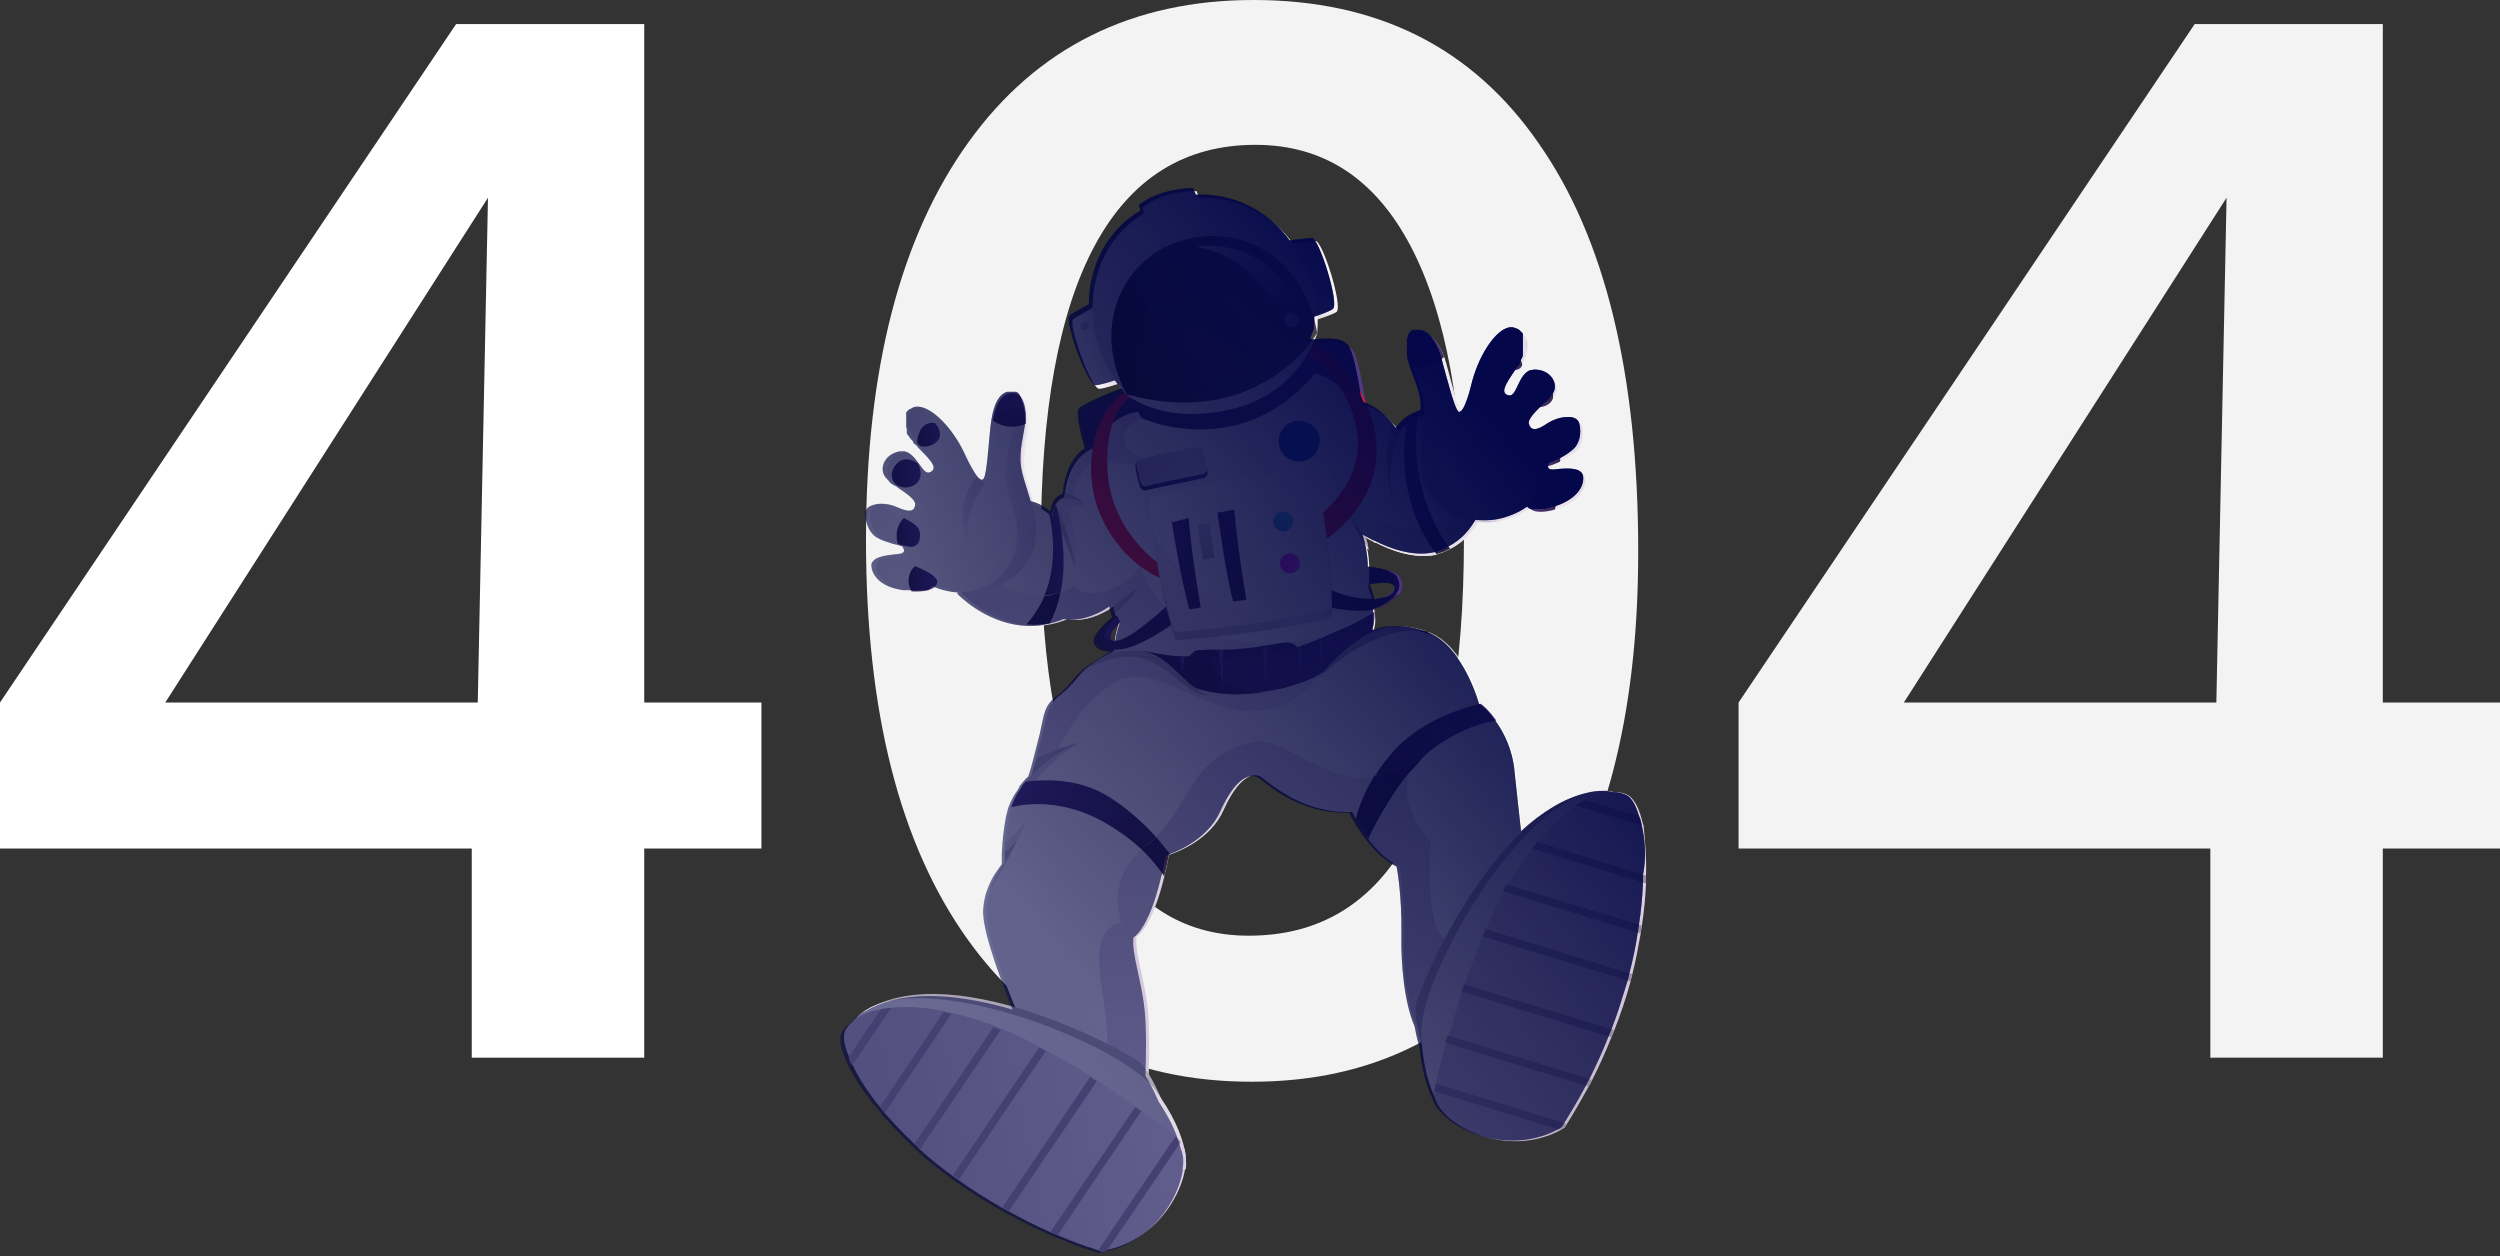 <?xml version="1.0" encoding="utf-8"?>
<!-- Generator: Adobe Illustrator 26.0.3, SVG Export Plug-In . SVG Version: 6.00 Build 0)  -->
<svg version="1.1" id="Layer_1" xmlns="http://www.w3.org/2000/svg" xmlns:xlink="http://www.w3.org/1999/xlink" x="0px" y="0px"
	 viewBox="0 0 416 209" enable-background="new 0 0 416 209" xml:space="preserve">
<rect x="0" y="0" width="416" height="209" fill="#333333" stroke="none"/>
<g>
	<g>
		<g>
			<path fill="#FFFFFF" d="M78.5,176v-34.8H0v-24.3L75.9,4h31.3v112.9h19.5v24.3h-19.5V176H78.5z M79.5,116.9l1.7-84l-53.7,84H79.5z
				"/>
		</g>
	</g>
	<g opacity="0.94">
		<g>
			<path fill="#FFFFFF" d="M367.8,176v-34.8h-78.5v-24.3L365.2,4h31.3v112.9H416v24.3h-19.5V176H367.8z M368.8,116.9l1.7-84
				l-53.7,84H368.8z"/>
		</g>
	</g>
	<g opacity="0.94">
		<path fill="#FFFFFF" d="M272.6,91.8c0,27.6-5.7,49.2-17.2,64.8C244,172.2,228.3,180,208.3,180c-20.3,0-36-7.9-47.3-23.7
			c-11.3-15.8-16.9-37.9-16.9-66.5c0-28.3,5.7-50.4,17.1-66.2C172.5,7.9,188.4,0,208.6,0C229.2,0,245,7.9,256,23.8
			C267.1,39.6,272.6,62.3,272.6,91.8z M207.8,155.7c11.9,0,20.8-5.5,26.8-16.5c6-11,9-27.5,9-49.5c0-21.4-3-37.6-8.9-48.8
			c-5.9-11.2-14.5-16.8-25.8-16.8c-11.8,0-20.7,5.6-26.7,16.7c-6,11.1-9,27.6-9,49.3c0,21.1,3,37.3,9,48.6
			C188.1,150.1,196.6,155.7,207.8,155.7z"/>
	</g>
</g>
<g>
	<g>
		
			<linearGradient id="SVGID_1_" gradientUnits="userSpaceOnUse" x1="191.053" y1="60.728" x2="238.468" y2="60.728" gradientTransform="matrix(0.998 -6.800000e-02 6.800000e-02 0.998 -14.922 21.314)">
			<stop  offset="0" style="stop-color:#34254C"/>
			<stop  offset="1" style="stop-color:#51397F"/>
		</linearGradient>
		<path fill="url(#SVGID_1_)" d="M181.9,77.9c0,0-2.7-8.2-1.8-9.3c0.9-1.2,12.7-6.3,27.8-9.5c15.1-3.2,15.8-2,17-1.1
			s2.6,10.1,2.6,12C227.4,71.8,181.9,77.9,181.9,77.9z"/>
		
			<linearGradient id="SVGID_00000045590605559119732500000016475736787060715414_" gradientUnits="userSpaceOnUse" x1="183.176" y1="115.265" x2="238.293" y2="115.265" gradientTransform="matrix(0.998 -6.800000e-02 6.800000e-02 0.998 -14.922 21.314)">
			<stop  offset="0" style="stop-color:#E1DAE5"/>
			<stop  offset="1" style="stop-color:#F7F4F9"/>
		</linearGradient>
		<path fill="url(#SVGID_00000045590605559119732500000016475736787060715414_)" d="M253.4,139.7l-1,2.3l-7.3,16.1l-7,15.5
			c-3.5-2.4-4.6-11.4-4.4-18.2c0.2-6.8-0.8-11.3-0.8-11.3c-2.1-1-3.8-2.8-5.1-4.5c-0.9-1.2-1.6-2.4-2.1-3.2l0,0
			c-0.4-0.8-0.7-1.3-0.7-1.3c-8.2,0.4-13.8-4.9-15.1-5.8c-1.3-0.9-3.8-0.1-6.3,5.5c-2.2,5-7.8,7-8.9,7.4c-0.1,0-0.2,0.1-0.2,0.1
			c-0.2,1.3-0.5,2.5-0.8,3.6c-2.1,8.8-4.6,10-4.6,10c-0.3,2.9,1.4,7,1.9,12.4c0.5,5.3,0,13.6,0,13.6l-7.4-4.6l-14.4-9
			c0,0-5.5-12.9-5.1-17.2c0.1-1.2,0.4-2.3,0.7-3.3c0.4-1.1,0.9-2.1,1.4-2.8c0,0,0,0,0,0c0.6-0.9,1-1.4,1-1.4s0-0.7,0-1.8
			c0-0.5,0-1,0.1-1.6c0.1-1.4,0.3-3,0.6-4.5c0.1-0.4,0.2-0.8,0.3-1.2c0.2-0.7,0.5-1.3,0.8-1.9c0.3-0.6,0.7-1.1,1-1.6l0,0
			c0,0,0,0,0,0c0,0,0,0,0-0.1c0,0,0,0,0,0c0,0,0,0,0,0c0,0,0,0,0,0c0,0,0,0,0,0c0,0,0.1-0.1,0.1-0.1c0,0,0.1-0.1,0.1-0.1
			c0.1-0.1,0.2-0.2,0.3-0.4c0.6-0.8,1.1-1.2,1.1-1.2c0,0,0,0,0,0c0,0,0,0,0,0s0.3-1.1,0.8-2.7c0.3-1.3,0.7-2.8,1.1-4.3
			c0.9-3.5,0.8-4.8,3-6.5c2.2-1.7,2.8-3.1,4.1-4.2c0,0,0,0,0,0c0,0,0,0,0.1-0.1c0.8-0.6,2.1-1.5,3.2-2.1c0,0,0,0,0,0
			c0.8-0.5,1.5-0.9,1.5-0.9c0-2.5,0.8-4.6,0.8-4.6c-0.2-0.3-0.5-0.9-0.6-1.5c-0.2-0.7-0.3-1.3-0.3-1.3c-0.4,0.2-0.7,0.5-1.1,0.7l0,0
			c-3.8,2.2-6.5,1.4-6.5,1.4c-1,0.4-2,0.7-3,0.9c-1.3,0.3-2.6,0.3-3.9,0.2c-6.4-0.6-10.8-5.3-10.8-5.3l3.3-4.7l7.3-10.4
			c1.3,0.2,2.3,0.6,2.9,1.1c0,0,0,0,0,0c0.2,0.1,0.4,0.3,0.6,0.4c0,0,0,0,0,0c0.1,0.1,0.2,0.2,0.3,0.2c0.4,0.4,0.6,0.7,0.6,0.8
			c0,0,0,0,0,0c0,0,0,0,0,0c0,0,0,0,0,0l0,0c0-0.2,0.1-0.5,0.1-0.7c0.1-0.5,0.3-0.9,0.4-1.3c0-0.1,0.1-0.1,0.1-0.2
			c0.2-0.3,0.5-0.6,0.7-0.8c0.4-0.3,0.8-0.4,0.8-0.4c0-0.2,0-0.4,0.1-0.6c1-7.7,6-7.9,6-7.9c1-5.8,6.9-5.8,6.9-5.8s1.2,0.3,3.2,0.6
			c0,0,0,0,0,0c3.1,0.4,8,0.8,12.6-0.1c5.1-1,8.2-3.7,9.7-5.4c0.7-0.8,1.1-1.3,1.1-1.3c4.8-1.1,8.6,4.9,8.6,4.9c2.8,0,5,1.8,6.2,3.2
			c0.8,0.8,1.2,1.5,1.2,1.5c0,0,0.1-0.1,0.1-0.1c0.3-0.4,0.7-0.8,1-1.1c0,0,0,0,0,0c0,0,0,0,0,0c0,0,0,0,0,0l0,0
			c0.1-0.1,0.1-0.1,0.2-0.2l0,0c0.6-0.5,1.2-0.8,1.8-1.1c1.5-0.7,2.8-0.9,2.8-0.9l6.5,13.5l1.4,2.9c0,0-0.8,4.2-5.3,6.5
			c-0.4,0.2-0.8,0.4-1.3,0.6c-0.3,0.1-0.7,0.2-1,0.3c-3.7,0.8-7.7-0.8-10-2l0,0c0,0,0,0-0.1,0c0,0,0,0-0.1,0c0,0-0.1,0-0.1-0.1
			c-1-0.5-1.6-0.9-1.6-0.9c0.2,0.6,0.4,1.3,0.5,2l0,0c0,0.1,0,0.3,0.1,0.4c0.5,3,0.1,6,0.1,6c0.7,2,1,3.5,1.1,4.6
			c0.2,1.9-0.3,2.7-0.4,2.9c0,0,0,0.1,0,0.1c0,0,0.1-0.1,0.4-0.2c0,0,0,0,0,0c0.3-0.1,0.7-0.3,1.3-0.4c0.1,0,0.2,0,0.3-0.1
			c0,0,0,0,0,0c0.3-0.1,0.7-0.1,1.1-0.1c0,0,0,0,0,0c1.4-0.1,3.3,0,5.6,0.8c0,0,0,0,0,0c0.1,0,0.1,0,0.2,0.1c0.1,0,0.2,0.1,0.3,0.1
			c6,2.3,8.6,11.9,8.6,11.9c0.7,0.4,1.7,1.4,2.7,2.8c1.4,2,2.8,5,3.2,8.3C252.7,133.9,253.4,139.7,253.4,139.7z"/>
		
			<linearGradient id="SVGID_00000098186014390171298760000003271464369660117673_" gradientUnits="userSpaceOnUse" x1="166.529" y1="89.802" x2="182.038" y2="89.802" gradientTransform="matrix(0.998 -6.800000e-02 6.800000e-02 0.998 -14.922 21.314)">
			<stop  offset="0" style="stop-color:#C8B8D3"/>
			<stop  offset="1" style="stop-color:#C8B8D3;stop-opacity:0.3"/>
		</linearGradient>
		<path fill="url(#SVGID_00000098186014390171298760000003271464369660117673_)" d="M170.8,103.9c-6.4-0.6-10.8-5.3-10.8-5.3
			l3.3-4.7c1.1,1.5,3.6,4.1,7.1,4.9c1.2,0.3,2.3,0.4,3.3,0.3C173.1,100.8,172.2,102.4,170.8,103.9z"/>
		
			<linearGradient id="SVGID_00000037691107887084811840000005578778771165164475_" gradientUnits="userSpaceOnUse" x1="164.384" y1="104.665" x2="229.616" y2="104.665" gradientTransform="matrix(0.998 -6.800000e-02 6.800000e-02 0.998 -14.922 21.314)">
			<stop  offset="0" style="stop-color:#C8B8D3"/>
			<stop  offset="1" style="stop-color:#C8B8D3;stop-opacity:0.3"/>
		</linearGradient>
		<path fill="url(#SVGID_00000037691107887084811840000005578778771165164475_)" d="M224.9,104.3l-5,7.6c0,0-4.4,7.1-12.7,6.4
			c-8.3-0.7-15.7-8.3-21.7-4.8c-5.9,3.4-9.4,11.1-9.4,11.1l3.4-1c0,0-6,4-7.1,6.5c-0.2,0.6-0.2,1.1,0.2,1.4l-3.6,1.1
			c0.3-0.6,0.7-1.1,1-1.6l0,0c0,0,0,0,0,0c0,0,0,0,0-0.1c0,0,0,0,0,0c0,0,0,0,0,0c0,0,0,0,0,0c0,0,0,0,0,0c0,0,0.1-0.1,0.1-0.1
			c0,0,0.1-0.1,0.1-0.1c0.1-0.1,0.2-0.2,0.3-0.4c0.6-0.8,1.1-1.2,1.1-1.2c0,0,0,0,0,0c0,0,0,0,0,0s0.3-1.1,0.8-2.7
			c0.3-1.3,0.7-2.8,1.1-4.3c0.9-3.5,0.8-4.8,3-6.5c2.2-1.7,2.8-3.1,4.1-4.2c0,0,0,0,0,0c0,0,0,0,0.1-0.1c0.8-0.6,2.1-1.5,3.2-2.1
			c0,0,0,0,0,0c0.8-0.5,1.5-0.9,1.5-0.9c0-2.5,0.8-4.6,0.8-4.6c-0.2-0.3-0.5-0.9-0.6-1.5c-0.2-0.7-0.3-1.3-0.3-1.3
			c-0.4,0.2-0.7,0.5-1.1,0.7l0,0c-3.8,2.2-6.5,1.4-6.5,1.4c-1,0.4-2,0.7-3,0.9c0.6-1.1,1.4-2.8,1.8-5.2c1.3-0.5,2.1-1.2,2.1-1.2
			s1,1.4,3.6,1.2c2.5-0.2,7.4-2.4,7.4-5.1c0,0,2,9,12.1,12.1C211.6,108.7,220.8,105.9,224.9,104.3z"/>
		
			<linearGradient id="SVGID_00000052822165293752131130000006991076799403601834_" gradientUnits="userSpaceOnUse" x1="187.492" y1="153.847" x2="200.888" y2="153.847" gradientTransform="matrix(0.998 -6.800000e-02 6.800000e-02 0.998 -14.922 21.314)">
			<stop  offset="0" style="stop-color:#C8B8D3;stop-opacity:0.9"/>
			<stop  offset="1" style="stop-color:#C8B8D3;stop-opacity:0.3"/>
		</linearGradient>
		<path fill="url(#SVGID_00000052822165293752131130000006991076799403601834_)" d="M189.1,155.8c-0.3,2.9,1.4,7,1.9,12.4
			c0.5,5.3,0,13.6,0,13.6l-7.4-4.6c1.7-4.7-0.5-11.8-0.7-17c-0.3-6.5,3.7-6.7,3.7-6.7c-1.8-5.6,0.7-9.9,3.4-12.1
			c1.8,1.7,3,3.2,3.8,4.5C191.6,154.6,189.1,155.8,189.1,155.8z"/>
		
			<linearGradient id="SVGID_00000042737797270305977090000018424683437613326999_" gradientUnits="userSpaceOnUse" x1="198.774" y1="125.89" x2="239.408" y2="125.89" gradientTransform="matrix(0.998 -6.800000e-02 6.800000e-02 0.998 -14.922 21.314)">
			<stop  offset="0" style="stop-color:#C8B8D3;stop-opacity:0.9"/>
			<stop  offset="1" style="stop-color:#C8B8D3;stop-opacity:0.3"/>
		</linearGradient>
		<path fill="url(#SVGID_00000042737797270305977090000018424683437613326999_)" d="M228.7,129.1c-1.9,3.1-2.8,5.8-3.1,7.2
			c-0.4-0.8-0.7-1.3-0.7-1.3c-8.2,0.4-13.8-4.9-15.1-5.8c-1.3-0.9-3.8-0.1-6.3,5.5c-2.2,5-7.8,7-8.9,7.4c-0.5-0.6-1.3-1.6-2.3-2.7
			c1.9-1.9,3.5-4.6,6.2-8.9c3.4-5.4,7.8-6.6,10-7c3.4-0.7,5,1.4,12.8,4.8C224,129.5,226.6,129.5,228.7,129.1z"/>
		
			<linearGradient id="SVGID_00000041277178293977768280000008885904926587359111_" gradientUnits="userSpaceOnUse" x1="234.024" y1="146.625" x2="251.632" y2="146.625" gradientTransform="matrix(0.998 -6.800000e-02 6.800000e-02 0.998 -14.922 21.314)">
			<stop  offset="0" style="stop-color:#C8B8D3;stop-opacity:0.9"/>
			<stop  offset="1" style="stop-color:#C8B8D3;stop-opacity:0.3"/>
		</linearGradient>
		<path fill="url(#SVGID_00000041277178293977768280000008885904926587359111_)" d="M245,158.2l-7,15.5c-3.5-2.4-4.6-11.4-4.4-18.2
			c0.2-6.8-0.8-11.3-0.8-11.3c-2.1-1-3.8-2.8-5.1-4.5c1.1-2.2,3.5-6.9,6.7-10.8c-1.1,4.6,1.1,8.1,3.7,11.2c0,0-0.8,7,0.6,13.1
			C239.6,157,242.8,158,245,158.2z"/>
		
			<linearGradient id="SVGID_00000166636215381587303190000001421921737237924270_" gradientUnits="userSpaceOnUse" x1="262.258" y1="114.406" x2="246.648" y2="122.605" gradientTransform="matrix(0.998 -6.800000e-02 6.800000e-02 0.998 -14.922 21.314)">
			<stop  offset="0" style="stop-color:#FFFFFF"/>
			<stop  offset="1" style="stop-color:#FFFFFF;stop-opacity:0"/>
		</linearGradient>
		<path fill="url(#SVGID_00000166636215381587303190000001421921737237924270_)" d="M253.4,139.7l-1,2.3c-2-2.2-3.7-6.9-4.6-13.3
			c-1.2-8.8-6.6-10-6.6-10c2.1-7-2.7-12.7-3.7-13.6c0.1,0,0.2,0.1,0.3,0.1c6,2.3,8.6,11.9,8.6,11.9c0.7,0.4,1.7,1.4,2.7,2.8
			c1.4,2,2.8,5,3.2,8.3C252.7,133.9,253.4,139.7,253.4,139.7z"/>
		
			<linearGradient id="SVGID_00000127043809792596950170000005925828865380742300_" gradientUnits="userSpaceOnUse" x1="189.073" y1="61.667" x2="199.481" y2="78.935" gradientTransform="matrix(0.998 -6.800000e-02 6.800000e-02 0.998 -14.922 21.314)">
			<stop  offset="0" style="stop-color:#C8B8D3"/>
			<stop  offset="1" style="stop-color:#C8B8D3;stop-opacity:0.3"/>
		</linearGradient>
		<path fill="url(#SVGID_00000127043809792596950170000005925828865380742300_)" d="M187.1,73.4c0.5,3.1,5.8,3.2,5.8,3.2
			c-3.3,1-6,0.7-9.3,0.2c-3.4-0.6-5.6,5.4-4.7,5.8c0.9,0.4,1.8,2,1.8,2c-2.6-1.2-3,0-2.2,2.8c0.8,2.8,0.5,7.1,0.5,7.1
			c-0.5-2.9-2.4-6.8-3.6-9.1c0.1-0.5,0.3-0.9,0.4-1.3c0-0.1,0.1-0.1,0.1-0.2c0.2-0.3,0.5-0.6,0.7-0.8c0.4-0.3,0.8-0.4,0.8-0.4
			c0-0.2,0-0.4,0.1-0.6c1-7.7,6-7.9,6-7.9c1-5.8,6.9-5.8,6.9-5.8s1.2,0.3,3.2,0.6C191,68.7,186.6,70.3,187.1,73.4z"/>
		
			<linearGradient id="SVGID_00000168814109960993920960000005320284344669516965_" gradientUnits="userSpaceOnUse" x1="241.094" y1="52.821" x2="231.947" y2="69.064" gradientTransform="matrix(0.998 -6.800000e-02 6.800000e-02 0.998 -14.922 21.314)">
			<stop  offset="0" style="stop-color:#FFFFFF"/>
			<stop  offset="1" style="stop-color:#FFFFFF;stop-opacity:0"/>
		</linearGradient>
		<path fill="url(#SVGID_00000168814109960993920960000005320284344669516965_)" d="M232.9,71.7l-0.1,0.6c-3.6-3.7-8.4-3.1-8.4-3.1
			c-0.6,2.7-5.3,3.2-5.3,3.2s3.7-2,3.2-4.3s-6.5-4.5-6.5-4.5c0,0,0-0.1-0.1-0.1c0.7-0.8,1.1-1.3,1.1-1.3c4.8-1.1,8.6,4.9,8.6,4.9
			c2.8,0,5,1.8,6.2,3.2c0.8,0.8,1.2,1.5,1.2,1.5C232.9,71.8,232.9,71.8,232.9,71.7z"/>
		<path fill="#CEC4D6" d="M171.1,135.8c-0.1,0.3-3.7,8.9-6.3,11.9c0,0,0,0,0,0c0.4-1.1,0.9-2.1,1.4-2.8c0,0,0,0,0,0
			c0.6-0.9,1-1.4,1-1.4s0-0.7,0-1.8c0-0.5,0-1,0.1-1.6C168.4,139.3,170.2,137.8,171.1,135.8z"/>
		<path fill="#E5DFE9" d="M236.4,87.8c0.7,1.5,1.6,3,2.7,4.5c-3.7,0.8-7.7-0.8-10-2l0,0c0,0,0,0-0.1,0c0,0,0,0-0.1,0
			c0,0-0.1,0-0.1-0.1c-1-0.5-1.6-0.9-1.6-0.9c0.2,0.6,0.4,1.3,0.5,2l0,0c0,0.1,0,0.3,0.1,0.4c-4.7-6.5-6.8-15.1-6.9-15.5
			c0.1,0.4,3.1,8.8,10.4,11.1C233.2,87.7,234.9,87.9,236.4,87.8z"/>
		<path fill="#E5DFE9" d="M246.7,84.8c0,0-0.8,4.2-5.3,6.5c-0.7-0.9-1.6-2.3-2.5-4.1c3.5-1.2,5.6-4,6.4-5.3L246.7,84.8z"/>
		<g>
			
				<linearGradient id="SVGID_00000083064589507638830100000003353364468233858970_" gradientUnits="userSpaceOnUse" x1="190.438" y1="103.083" x2="230.455" y2="103.083" gradientTransform="matrix(0.998 -6.800000e-02 6.800000e-02 0.998 -14.922 21.314)">
				<stop  offset="0" style="stop-color:#34254C"/>
				<stop  offset="1" style="stop-color:#51397F"/>
			</linearGradient>
			<path fill="url(#SVGID_00000083064589507638830100000003353364468233858970_)" d="M230.3,104.4L230.3,104.4c0,0-6.7,3.8-7.8,5
				c-1.1,1.2-2,3.1-7.2,4.6c-1.2,0.4-2.7,0.8-4.4,1c-4.5,0.8-10.1,0.8-14.7-1.8c0,0-1.8-3.1-5.9-4.9c0.2,0,3.5,0.8,6.1,0.9
				c0.2,0,0.4,0,0.6,0c0.3,0,0.6,0,0.9,0c0,0,0.5-0.6,1-0.9c0.6-0.2,2-0.2,3.8-0.2c0.2,0,0.5,0,0.7,0c1.1,0,2.3-0.1,3.5-0.2
				c1.1-0.1,2.2-0.2,3.1-0.4c0.3,0,0.5-0.1,0.7-0.1c1.7-0.3,3-0.5,3.3-0.5c0.8-0.1,1.5,0.4,1.8,0.7c0.1,0.1,0.1,0.1,0.1,0.1
				s0.2-0.1,0.5-0.2c0.6-0.2,1.6-0.6,2.9-1.1c0.2-0.1,0.4-0.1,0.5-0.2c0.4-0.1,0.8-0.3,1.1-0.5c0.1-0.1,0.3-0.1,0.4-0.2l0,0
				c1-0.4,2-0.8,3-1.3c0.1,0,0.2-0.1,0.3-0.1c1.6-0.8,3.1-1.6,4.1-2.3c0,0.2,0,0.5,0,0.7c0,1.4-0.3,2.1-0.4,2.3c0,0,0,0.1,0,0.1
				c0,0,0.1-0.1,0.4-0.2c0,0,0,0,0,0C229.3,104.7,229.7,104.5,230.3,104.4z"/>
			
				<linearGradient id="SVGID_00000099637005849389642620000013683663096824848572_" gradientUnits="userSpaceOnUse" x1="197.363" y1="104.333" x2="244.484" y2="102.356" gradientTransform="matrix(0.998 -6.800000e-02 6.800000e-02 0.998 -14.922 21.314)">
				<stop  offset="0" style="stop-color:#2D2244"/>
				<stop  offset="1" style="stop-color:#3E2C5E;stop-opacity:0"/>
			</linearGradient>
			<path fill="url(#SVGID_00000099637005849389642620000013683663096824848572_)" d="M229.1,102.7c-1.6,1-7.6,4.5-12.4,5.7l-0.1,2.1
				c0-0.2-0.1-2.6-5-1.8c-5.2,0.8-10.2,0.9-10.2,0.9s1.4,6.1,9.5,5.5c-4.5,0.8-10.1,0.8-14.7-1.8c0,0-1.8-3.1-5.9-4.9
				c0.2,0,3.5,0.8,6.1,0.9c0.2,0,0.4,0,0.6,0c0.3,0,0.6,0,0.9,0c0,0,0.5-0.6,1-0.9c0.6-0.2,2-0.2,3.8-0.2c0.2,0,0.5,0,0.7,0
				c1.1,0,2.3-0.1,3.5-0.2c1.1-0.1,2.2-0.2,3.1-0.4c0.3,0,0.5-0.1,0.7-0.1c1.7-0.3,3-0.5,3.3-0.5c0.8-0.1,1.5,0.4,1.8,0.7
				c0.1,0.1,0.1,0.1,0.1,0.1s0.2-0.1,0.5-0.2c0.6-0.2,1.6-0.6,2.9-1.1c0.2-0.1,0.4-0.1,0.5-0.2c0.4-0.1,0.8-0.3,1.1-0.5
				c0.1-0.1,0.3-0.1,0.4-0.2l0,0c1-0.4,2-0.8,3-1.3c0.1,0,0.2-0.1,0.3-0.1c1.6-0.8,3.1-1.6,4.1-2.3
				C229.1,102.3,229.1,102.5,229.1,102.7z"/>
			<g>
				<path fill="#5C479E" d="M203.5,108.2l0,6.6l-0.7-6.6C203,108.2,203.2,108.2,203.5,108.2z"/>
				<path fill="#5C479E" d="M210.9,107.6l-0.3,6.7l-0.4-6.6C210.4,107.7,210.6,107.7,210.9,107.6z"/>
				<path fill="#5C479E" d="M197.1,109.3l-0.4,2.8l-0.2-2.8C196.7,109.3,196.9,109.3,197.1,109.3z"/>
				<path fill="#5C479E" d="M216.3,112.7c0-1.9-0.2-3.9-0.3-4.9c0.1,0.1,0.1,0.1,0.1,0.1s0.2-0.1,0.5-0.2
					C216.8,110.5,216.3,112.7,216.3,112.7z"/>
				<path fill="#5C479E" d="M220.1,106.4l-0.3,4.1l-0.3-3.9C219.7,106.6,219.9,106.5,220.1,106.4z"/>
				<path fill="#5C479E" d="M221.6,105.8l-0.2,3l-0.2-2.9C221.4,105.9,221.5,105.9,221.6,105.8z"/>
				<path fill="#5C479E" d="M224.9,104.4l-0.2,2.4l-0.2-2.2C224.7,104.5,224.8,104.4,224.9,104.4z"/>
			</g>
		</g>
		<g>
			<path fill="#ACA5B5" d="M201.2,115.6c-3.4,1-7.4-6.9-14-6.3c-2.3,0.2-4.8,1.2-6.4,1.9c0,0,0,0,0.1-0.1c0.8-0.6,2.1-1.5,3.2-2.1
				c0,0,0,0,0,0c0.2-0.1,2-0.9,5.7-0.7C194.5,108.6,197.8,115.2,201.2,115.6z"/>
			<path fill="#ACA5B5" d="M237.3,105c-9.3-1.2-18.1,8.1-18.1,8.1c3.8-4.9,7.2-7.1,9.5-8.1c0.1,0,0.2-0.1,0.3-0.1c0,0,0,0,0,0
				c0.6-0.2,1.1-0.4,1.5-0.5c0,0,0,0,0,0c0.7-0.1,1-0.2,1.1-0.1c0,0,0,0,0,0C233,104.1,234.9,104.2,237.3,105z"/>
			<polygon fill="#ACA5B5" points="170.1,130.9 170.1,130.9 170.1,130.9 			"/>
			<path fill="#ACA5B5" d="M179.6,123.5c-5.8,2.5-9.1,6.8-9.5,7.3c0.9-1.2,1.6-1.9,1.6-1.9s0.3-1.1,0.8-2.7
				C175.6,124.6,179.5,123.6,179.6,123.5z"/>
			<path fill="#ACA5B5" d="M169.2,139.7c-1.3,3.3-2.9,5.1-3,5.2c0.6-0.9,1-1.4,1-1.4s0-0.7,0-1.8C168.4,141,169.1,139.8,169.2,139.7
				z"/>
			<path fill="#C0B8CC" d="M234,70.7c-0.4,0.3-3.3,3.3-2.4,12.3c0,0-1.9-6.7,0.1-12.6c0.8,0.8,1.2,1.5,1.2,1.5
				C233.2,71.4,233.6,71,234,70.7z"/>
			<path fill="#ACA5B5" d="M234,70.7C234,70.7,234,70.7,234,70.7C234,70.7,234,70.7,234,70.7C234,70.7,234,70.7,234,70.7z"/>
			<path fill="#ACA5B5" d="M175.1,86c-0.3-0.5-0.6-0.8-0.9-1C174.8,85.5,175.1,85.9,175.1,86z"/>
			<path fill="#ACA5B5" d="M178.9,94.5c-1.4-4.6-2.8-7.1-3.7-8.5l0,0c0.1-0.8,0.3-1.5,0.5-1.9C178.1,88.6,178.9,94.5,178.9,94.5z"/>
			<path fill="#ACA5B5" d="M180.5,84.1c-2-1.8-4.1-1-4.1-1c0.4-0.3,0.8-0.4,0.8-0.4c0-0.2,0-0.4,0.1-0.6
				C179.6,82.6,180.5,84.1,180.5,84.1z"/>
			<path fill="#ACA5B5" d="M189.7,97.6c-0.1,0.1-2,2.6-4,4.4c-0.2-0.7-0.3-1.3-0.3-1.3C185,101,189.7,97.6,189.7,97.6z"/>
			<path fill="#ACA5B5" d="M227.2,89.2c0.2,0.6,0.4,1.3,0.5,2c-2-2.2-2.8-5.1-2.9-5.2c1.3,2.5,3.2,3.8,3.9,4.2
				C227.8,89.6,227.2,89.2,227.2,89.2z"/>
		</g>
		<path fill="#34254C" d="M194.3,101.1l1.5,2.2c-2.4,1.9-6.7,4.4-9,4.7c-2.3,0.3-3.8-0.1-4.1-1.5c-0.2-1.1,1.7-2.9,2.6-3.7
			c0.3-0.3,0.5-0.4,0.5-0.4l0.5,1c0,0-2.8,2.9-0.9,3.2c0.1,0,0.1,0,0.2,0c2.2,0.2,8.6-5.8,8.6-5.8"/>
		<path fill="#51347F" d="M185.4,106.7L185.4,106.7c0,0-1.7,0.1-1.6-1.1c0-0.7,0.9-1.8,1.6-2.7c0.3-0.3,0.5-0.4,0.5-0.4l0.5,1
			C186.3,103.5,183.5,106.3,185.4,106.7z"/>
		<path fill="#34254C" d="M232.9,98.8c-0.4,0.6-1.2,1.3-2.4,2c-3,1.7-9.1,0.3-9.1,0.3l-0.7-3.3c0,0,3.9,2.1,7.9,1.8
			c0.9-0.1,1.6-0.2,2.1-0.4c1.4-0.5,1.6-1.3,1.2-1.9c-0.5-0.8-3.9-0.2-3.9-0.2l0.1-2.7c0,0,1.6,0.1,3,0.5c0.8,0.2,1.6,0.6,1.9,1.1
			C233.4,96.9,233.6,97.8,232.9,98.8z"/>
		<path fill="#51347F" d="M232.9,98.8c-0.9,0.7-2.3,0.4-2.3,0.4c2.6-0.8,1-3.4,0.4-4.3c0.8,0.2,1.6,0.6,1.9,1.1
			C233.4,96.9,233.6,97.8,232.9,98.8z"/>
		<g>
			
				<linearGradient id="SVGID_00000163769024005341238340000013874041231687155381_" gradientUnits="userSpaceOnUse" x1="194.416" y1="60.699" x2="202.301" y2="86.667" gradientTransform="matrix(0.998 -6.800000e-02 6.800000e-02 0.998 -14.922 21.314)">
				<stop  offset="0" style="stop-color:#CE1D3B"/>
				<stop  offset="1" style="stop-color:#ED202E"/>
			</linearGradient>
			<path fill="url(#SVGID_00000163769024005341238340000013874041231687155381_)" d="M188.4,65.9c0,0-4.7,2.1-4.1,12.5
				c0.6,10.4,9.1,15.8,9.1,15.8l0.2,2.2c0,0-6.6-2.1-10.4-10.5c-3.7-8.4-0.8-18.9,5-21.1L188.4,65.9z"/>
			
				<linearGradient id="SVGID_00000054978219391838900730000008369344901694788748_" gradientUnits="userSpaceOnUse" x1="228.686" y1="48.995" x2="233.522" y2="71.178" gradientTransform="matrix(0.998 -6.800000e-02 6.800000e-02 0.998 -14.922 21.314)">
				<stop  offset="0" style="stop-color:#CE1D3B"/>
				<stop  offset="1" style="stop-color:#ED202E"/>
			</linearGradient>
			<path fill="url(#SVGID_00000054978219391838900730000008369344901694788748_)" d="M216.6,58.7c0,0,6,2.3,8.6,10.5
				c2.6,8.2-2.1,13.9-6.7,17.5l1.5,3.5c0,0,8.2-5,9-13.7c0.8-8.7-5.3-16.9-11.3-20.2L216.6,58.7z"/>
			
				<linearGradient id="SVGID_00000124121153233632424480000000960034428381615489_" gradientUnits="userSpaceOnUse" x1="201.13" y1="87.687" x2="224.364" y2="86.216" gradientTransform="matrix(0.998 -6.800000e-02 6.800000e-02 0.998 -14.922 21.314)">
				<stop  offset="0" style="stop-color:#A193AD"/>
				<stop  offset="0.996" style="stop-color:#CEC4D6"/>
			</linearGradient>
			<path fill="url(#SVGID_00000124121153233632424480000000960034428381615489_)" d="M221.6,102.5c0,0.5-4.2,1.2-5.8,1.5
				c-6.4,1.2-13,2-19.8,2.5c-0.2,0-0.5-0.1-0.5-0.4c-1.7-5.2-2.8-10.6-3.5-16.1c-0.2-1.6-0.4-3.3-0.5-4.9c0-0.5,0.3-1,0.8-1.1
				c8.7-2.5,17.4-3.9,26-3.9c0.5,0,0.9,0.4,1.1,0.9C220.8,87.2,221.9,99,221.6,102.5z"/>
			
				<linearGradient id="SVGID_00000032611841267537724600000016950282301027698833_" gradientUnits="userSpaceOnUse" x1="217.884" y1="96.24" x2="214.712" y2="71.682" gradientTransform="matrix(0.998 -6.800000e-02 6.800000e-02 0.998 -14.922 21.314)">
				<stop  offset="0" style="stop-color:#E1DAE5"/>
				<stop  offset="1" style="stop-color:#F7F4F9"/>
			</linearGradient>
			<path fill="url(#SVGID_00000032611841267537724600000016950282301027698833_)" d="M221.4,101.1c0,0.5-4.2,1.2-5.8,1.5
				c-6.4,1.2-13,2-19.8,2.5c-0.2,0-0.5-0.1-0.5-0.4c-1.7-5.2-2.8-10.6-3.5-16.1c-0.2-1.6-0.4-3.3-0.5-4.9c0-0.5,0.3-1,0.8-1.1
				c8.7-2.5,17.4-3.9,26-3.9c0.5,0,0.9,0.4,1.1,0.9C220.5,85.8,221.6,97.6,221.4,101.1z"/>
			
				<linearGradient id="SVGID_00000017483973765718014640000007736142685866136962_" gradientUnits="userSpaceOnUse" x1="202.243" y1="98.785" x2="214.964" y2="87.221" gradientTransform="matrix(0.998 -6.800000e-02 6.800000e-02 0.998 -14.922 21.314)">
				<stop  offset="0" style="stop-color:#CEC4D6"/>
				<stop  offset="0.996" style="stop-color:#CEC4D6;stop-opacity:0"/>
			</linearGradient>
			<path fill="url(#SVGID_00000017483973765718014640000007736142685866136962_)" d="M215.6,102.6c-6.4,1.2-12.9,2-19.5,2.5
				c-0.4,0-0.8-0.2-0.9-0.6c-1.6-5.2-2.7-10.5-3.4-15.9C195.2,94.5,202.8,103.9,215.6,102.6z"/>
			
				<linearGradient id="SVGID_00000003807965089866823410000014072100818013525888_" gradientUnits="userSpaceOnUse" x1="208.287" y1="93.778" x2="206.605" y2="82.424" gradientTransform="matrix(0.998 -6.800000e-02 6.800000e-02 0.998 -14.922 21.314)">
				<stop  offset="0" style="stop-color:#34254C"/>
				<stop  offset="1" style="stop-color:#432A68"/>
			</linearGradient>
			<path fill="url(#SVGID_00000003807965089866823410000014072100818013525888_)" d="M195,86.9c0,0,1.4,9.2,2.9,14.5l1.9-0.3
				c0,0-1.6-9.2-2-14.9L195,86.9z"/>
			
				<linearGradient id="SVGID_00000076593100503112249110000009032665674542412439_" gradientUnits="userSpaceOnUse" x1="215.846" y1="92.658" x2="214.164" y2="81.304" gradientTransform="matrix(0.998 -6.800000e-02 6.800000e-02 0.998 -14.922 21.314)">
				<stop  offset="0" style="stop-color:#34254C"/>
				<stop  offset="1" style="stop-color:#432A68"/>
			</linearGradient>
			<path fill="url(#SVGID_00000076593100503112249110000009032665674542412439_)" d="M202.6,85.3c0,0,1.3,10,2.6,14.8l2.2-0.3
				c0,0-1.6-9.4-2-15L202.6,85.3z"/>
			
				<linearGradient id="SVGID_00000150085554899546413660000004454830554424851612_" gradientUnits="userSpaceOnUse" x1="210.94" y1="89.245" x2="210.115" y2="80.577" gradientTransform="matrix(0.998 -6.800000e-02 6.800000e-02 0.998 -14.922 21.314)">
				<stop  offset="0" style="stop-color:#A193AD"/>
				<stop  offset="0.996" style="stop-color:#CEC4D6"/>
			</linearGradient>
			<path fill="url(#SVGID_00000150085554899546413660000004454830554424851612_)" d="M199.3,87.3c0,0,0.4,3.5,0.9,5.8l1.9-0.3
				l-0.9-5.8C201.1,87,200,87.1,199.3,87.3z"/>
			
				<linearGradient id="SVGID_00000100363048723303148480000005848213049203681935_" gradientUnits="userSpaceOnUse" x1="221.471" y1="82.901" x2="224.414" y2="79.747" gradientTransform="matrix(0.998 -6.800000e-02 6.800000e-02 0.998 -14.922 21.314)">
				<stop  offset="0" style="stop-color:#3492B7"/>
				<stop  offset="1" style="stop-color:#4CC8E5"/>
			</linearGradient>
			<path fill="url(#SVGID_00000100363048723303148480000005848213049203681935_)" d="M215.2,86.6c0.1,0.9-0.6,1.7-1.5,1.8
				c-0.9,0.1-1.7-0.6-1.8-1.5c-0.1-0.9,0.6-1.7,1.5-1.8C214.3,85,215.1,85.7,215.2,86.6z"/>
			
				<linearGradient id="SVGID_00000003791476153469936080000003369229438563217544_" gradientUnits="userSpaceOnUse" x1="222.442" y1="87.859" x2="225.754" y2="87.859" gradientTransform="matrix(0.998 -6.800000e-02 6.800000e-02 0.998 -14.922 21.314)">
				<stop  offset="0" style="stop-color:#D733DB"/>
				<stop  offset="1" style="stop-color:#F43EF9"/>
			</linearGradient>
			<path fill="url(#SVGID_00000003791476153469936080000003369229438563217544_)" d="M216.3,93.6c0.1,0.9-0.6,1.7-1.5,1.8
				c-0.9,0.1-1.7-0.6-1.8-1.5c-0.1-0.9,0.6-1.7,1.5-1.8C215.4,92,216.2,92.7,216.3,93.6z"/>
		</g>
		
			<linearGradient id="SVGID_00000008835187859427478560000011574090777411283128_" gradientUnits="userSpaceOnUse" x1="223.018" y1="68.728" x2="229.153" y2="67.141" gradientTransform="matrix(0.998 -6.800000e-02 6.800000e-02 0.998 -14.922 21.314)">
			<stop  offset="0" style="stop-color:#1E45A5"/>
			<stop  offset="1" style="stop-color:#2265C6"/>
		</linearGradient>
		<path fill="url(#SVGID_00000008835187859427478560000011574090777411283128_)" d="M219.6,73.2c0.1,1.9-1.3,3.5-3.2,3.6
			c-1.9,0.1-3.5-1.3-3.6-3.2c-0.1-1.9,1.3-3.5,3.2-3.6C217.9,69.9,219.5,71.3,219.6,73.2z"/>
		
			<linearGradient id="SVGID_00000092449318677696305020000009550371553563514550_" gradientUnits="userSpaceOnUse" x1="197.226" y1="72.936" x2="208.791" y2="70.097" gradientTransform="matrix(0.998 -6.800000e-02 6.800000e-02 0.998 -14.922 21.314)">
			<stop  offset="0" style="stop-color:#34254C"/>
			<stop  offset="1" style="stop-color:#51397F"/>
		</linearGradient>
		<path fill="url(#SVGID_00000092449318677696305020000009550371553563514550_)" d="M190.7,81.6c1.5-0.4,5.3-1.1,9.4-2
			c0.9-0.2,0.9-0.9,0.8-1.3l-0.8-2.6c-0.1-0.4-0.5-0.7-0.9-0.6c-1.9,0.3-6.7,0.6-9.6,1.6c-0.4,0.1-0.8,0.2-0.6,1.4
			c0.1,0.7,0.4,1.9,0.7,3C189.9,81.4,190.3,81.7,190.7,81.6z"/>
		<g>
			
				<linearGradient id="SVGID_00000114791783373540111400000000902020957542089914_" gradientUnits="userSpaceOnUse" x1="199.796" y1="58.164" x2="230.326" y2="58.164" gradientTransform="matrix(0.998 -6.800000e-02 6.800000e-02 0.998 -14.922 21.314)">
				<stop  offset="0" style="stop-color:#34254C"/>
				<stop  offset="1" style="stop-color:#51397F"/>
			</linearGradient>
			<path fill="url(#SVGID_00000114791783373540111400000000902020957542089914_)" d="M188.4,65.9c0,0,0.7,2.5,1.6,3.7
				c0,0,16.2,7.4,28.7-7.3c0,0-0.9-3.4-1.9-4.9C216.8,57.3,209.3,69.8,188.4,65.9z"/>
			
				<linearGradient id="SVGID_00000174591884462994942790000012673777809133113788_" gradientUnits="userSpaceOnUse" x1="196.137" y1="49.56" x2="192.772" y2="50.401" gradientTransform="matrix(0.998 -6.800000e-02 6.800000e-02 0.998 -14.922 21.314)">
				<stop  offset="0" style="stop-color:#E1DAE5"/>
				<stop  offset="1" style="stop-color:#F7F4F9"/>
			</linearGradient>
			<path fill="url(#SVGID_00000174591884462994942790000012673777809133113788_)" d="M182.2,51c0,0-3.2,1.8-3.6,2.1
				c-1,0.7,2.9,11.5,4.3,11.6c0.8,0,3.7-1,3.7-1L182.2,51z"/>
			<path fill="#C8B8D3" d="M181.2,54.2c0,0.3-0.2,0.6-0.6,0.7c-0.3,0-0.6-0.2-0.7-0.6c0-0.3,0.2-0.6,0.6-0.7
				C180.9,53.6,181.2,53.9,181.2,54.2z"/>
			
				<linearGradient id="SVGID_00000011715876851193135520000016799913491689864072_" gradientUnits="userSpaceOnUse" x1="230.34" y1="41.2" x2="233.291" y2="40.591" gradientTransform="matrix(0.998 -6.800000e-02 6.800000e-02 0.998 -14.922 21.314)">
				<stop  offset="0" style="stop-color:#E1DAE5"/>
				<stop  offset="1" style="stop-color:#F7F4F9"/>
			</linearGradient>
			<path fill="url(#SVGID_00000011715876851193135520000016799913491689864072_)" d="M214.7,40.6c0,0,3.6-0.5,4.2-0.5
				c1.2,0,4.6,10.9,3.5,11.8c-0.7,0.5-3.6,1.4-3.6,1.4L214.7,40.6z"/>
			<path fill="#C8B8D3" d="M217.5,42.6c0.2,0.3,0.6,0.4,0.9,0.2c0.3-0.2,0.4-0.6,0.2-0.9c-0.2-0.3-0.6-0.4-0.9-0.2
				C217.4,41.9,217.3,42.3,217.5,42.6z"/>
			
				<linearGradient id="SVGID_00000101822170748790122650000009514303902572671146_" gradientUnits="userSpaceOnUse" x1="203.674" y1="26.766" x2="213.451" y2="26.766" gradientTransform="matrix(0.998 -6.800000e-02 6.800000e-02 0.998 -14.922 21.314)">
				<stop  offset="0" style="stop-color:#E1DAE5"/>
				<stop  offset="1" style="stop-color:#F7F4F9"/>
			</linearGradient>
			<path fill="url(#SVGID_00000101822170748790122650000009514303902572671146_)" d="M190.5,35.9l-0.4-1.3c2.4-1.9,5.4-2.8,9-2.8
				l0.7,1.7L190.5,35.9z"/>
			
				<linearGradient id="SVGID_00000163754942924397519250000006280855643931260849_" gradientUnits="userSpaceOnUse" x1="197.674" y1="45.665" x2="230.791" y2="34.521" gradientTransform="matrix(0.998 -6.800000e-02 6.800000e-02 0.998 -14.922 21.314)">
				<stop  offset="0" style="stop-color:#E1DAE5"/>
				<stop  offset="1" style="stop-color:#F7F4F9"/>
			</linearGradient>
			<path fill="url(#SVGID_00000163754942924397519250000006280855643931260849_)" d="M219.2,55.4l-7.9,2.5l-23.8,7.7
				c-9.2-10-7-26.2,5.1-31.2c0.6-0.2,1.1-0.4,1.7-0.6c0,0,0,0,0,0C207.7,29.6,220.3,40.2,219.2,55.4z"/>
			
				<linearGradient id="SVGID_00000138560571777107625130000016471672544669528501_" gradientUnits="userSpaceOnUse" x1="206.216" y1="55.718" x2="214.42" y2="26.649" gradientTransform="matrix(0.998 -6.800000e-02 6.800000e-02 0.998 -14.922 21.314)">
				<stop  offset="0" style="stop-color:#C8B8D3"/>
				<stop  offset="1" style="stop-color:#C8B8D3;stop-opacity:0"/>
			</linearGradient>
			<path fill="url(#SVGID_00000138560571777107625130000016471672544669528501_)" d="M211.3,58l-23.8,7.7c-9.2-10-7-26.2,5.1-31.2
				c0.6-0.2,1.1-0.4,1.7-0.6c-8.1,3.4-8.9,8.8-1.6,6.6c7.3-2.2,12.5-0.8,12.5-0.8L211.3,58z"/>
			
				<linearGradient id="SVGID_00000023989539765638778870000009283452981253289638_" gradientUnits="userSpaceOnUse" x1="205.646" y1="60.294" x2="222.992" y2="55.984" gradientTransform="matrix(0.998 -6.800000e-02 6.800000e-02 0.998 -14.922 21.314)">
				<stop  offset="0" style="stop-color:#E1DAE5"/>
				<stop  offset="1" style="stop-color:#F7F4F9"/>
			</linearGradient>
			<path fill="url(#SVGID_00000023989539765638778870000009283452981253289638_)" d="M219.2,55.4c0,0-2.8,10-14.3,12.7
				c-11.5,2.7-17.4-2.4-17.4-2.4L219.2,55.4z"/>
			
				<linearGradient id="SVGID_00000142897920374095624060000003588212151331043741_" gradientUnits="userSpaceOnUse" x1="195.36" y1="49.4" x2="235.415" y2="42.251" gradientTransform="matrix(0.998 -6.800000e-02 6.800000e-02 0.998 -14.922 21.314)">
				<stop  offset="0" style="stop-color:#201D21"/>
				<stop  offset="1" style="stop-color:#524B56"/>
			</linearGradient>
			<path fill="url(#SVGID_00000142897920374095624060000003588212151331043741_)" d="M219.2,55.4c0,0-2.2,3.8-6.9,7
				c-5.1,3.5-13.2,6.4-24.8,3.2c-5.1-9.5-2.1-19.1,5-23.7c0.5-0.3,1.1-0.7,1.7-0.9C203,36.7,216.3,40.1,219.2,55.4z"/>
			
				<linearGradient id="SVGID_00000010280624117717667820000014537940118149208987_" gradientUnits="userSpaceOnUse" x1="190.017" y1="48.38" x2="208.733" y2="47.345" gradientTransform="matrix(0.998 -6.800000e-02 6.800000e-02 0.998 -14.922 21.314)">
				<stop  offset="0" style="stop-color:#111011"/>
				<stop  offset="1" style="stop-color:#111011;stop-opacity:0"/>
			</linearGradient>
			<path fill="url(#SVGID_00000010280624117717667820000014537940118149208987_)" d="M212.3,62.4c-5.1,3.5-13.2,6.4-24.8,3.2
				c-5.1-9.5-2.1-19.1,5-23.7c-0.9,2.2-2.1,6.7-1.1,13.6C192.9,65.9,200,69,212.3,62.4C212.3,62.4,212.3,62.4,212.3,62.4z"/>
			
				<linearGradient id="SVGID_00000096043210528260813780000010005593311778634143_" gradientUnits="userSpaceOnUse" x1="217.54" y1="32.289" x2="222.796" y2="47.743" gradientTransform="matrix(0.998 -6.800000e-02 6.800000e-02 0.998 -14.922 21.314)">
				<stop  offset="0" style="stop-color:#EDE7F2"/>
				<stop  offset="1" style="stop-color:#EDE7F2;stop-opacity:0"/>
			</linearGradient>
			<path fill="url(#SVGID_00000096043210528260813780000010005593311778634143_)" d="M199.1,41c0,0,9.9-1.7,15.4,7.4
				c0.4,0.7,0.3,1.7-0.4,2.2l0,0c-0.8,0.6-1.9,0.3-2.3-0.5C210.2,47.4,206.5,42.5,199.1,41z"/>
			
				<linearGradient id="SVGID_00000050627887538241853300000013371473896787082123_" gradientUnits="userSpaceOnUse" x1="224.905" y1="44.258" x2="230.161" y2="51.512" gradientTransform="matrix(0.998 -6.800000e-02 6.800000e-02 0.998 -14.922 21.314)">
				<stop  offset="0" style="stop-color:#EDE7F2"/>
				<stop  offset="1" style="stop-color:#EDE7F2;stop-opacity:0"/>
			</linearGradient>
			<path fill="url(#SVGID_00000050627887538241853300000013371473896787082123_)" d="M216.1,52.6c0.3,0.6,0.1,1.4-0.5,1.7
				c-0.6,0.3-1.4,0.1-1.7-0.5c-0.3-0.6-0.1-1.4,0.5-1.7C215,51.8,215.7,52,216.1,52.6z"/>
		</g>
		<g>
			<path fill="#2D2244" d="M236.5,126.2c-0.5,1-1.3,1.5-2.1,2.5c0,0,0,0,0,0c-3.2,3.9-5.6,8.6-6.7,10.8c-0.9-1.2-1.6-2.4-2.1-3.2
				l0,0c0.3-1.4,1.2-4.1,3.1-7.2C232.8,128.3,236.4,126.3,236.5,126.2z"/>
			
				<linearGradient id="SVGID_00000180337596124521811930000000696240286169513134_" gradientUnits="userSpaceOnUse" x1="235.76" y1="118.714" x2="256.607" y2="118.714" gradientTransform="matrix(0.998 -6.800000e-02 6.800000e-02 0.998 -14.922 21.314)">
				<stop  offset="0" style="stop-color:#34254C"/>
				<stop  offset="1" style="stop-color:#51397F"/>
			</linearGradient>
			<path fill="url(#SVGID_00000180337596124521811930000000696240286169513134_)" d="M249,119.9c-2.1,0.3-5.6,1.3-9.6,4
				c-1.8,1.2-3.5,2.9-5,4.8c0.6-0.8,1.2-1.1,1.8-2.1c-0.1,0.1-3.4,1.7-7.4,2.5c0.8-1.3,1.8-2.7,3-4c5.4-6.2,14.6-8,14.6-8
				C247,117.5,248,118.5,249,119.9z"/>
			<path fill="#2D2244" d="M194.7,142.1c-0.1,0-0.2,0.1-0.2,0.1c-0.2,1.3-0.5,2.5-0.8,3.6c-0.8-1.2-2-2.8-3.8-4.5
				c0.2-0.2,0.5-0.4,0.7-0.5c0.6-0.4,1.2-0.9,1.8-1.5C193.4,140.5,194.2,141.5,194.7,142.1z"/>
			
				<linearGradient id="SVGID_00000147213628405768808420000007403121647622600873_" gradientUnits="userSpaceOnUse" x1="196.017" y1="132.968" x2="174.493" y2="119.486" gradientTransform="matrix(0.998 -6.800000e-02 6.800000e-02 0.998 -14.922 21.314)">
				<stop  offset="0" style="stop-color:#34254C"/>
				<stop  offset="1" style="stop-color:#51397F"/>
			</linearGradient>
			<path fill="url(#SVGID_00000147213628405768808420000007403121647622600873_)" d="M192.4,139.3c-0.6,0.6-1.1,1-1.8,1.5
				c-0.2,0.2-0.5,0.3-0.7,0.5c-1.6-1.5-3.6-3-6.2-4.5c-6.6-3.7-12.4-3.2-15.4-2.5c0.2-0.7,0.5-1.3,0.8-1.9c0.3-0.6,0.7-1.1,1-1.6
				l0,0c0,0,0,0,0,0c0,0,0,0,0-0.1c0,0,0,0,0,0c0,0,0,0,0,0c0,0,0,0,0,0c0,0,0,0,0,0c0,0,0.1-0.1,0.1-0.1c0,0,0.1-0.1,0.1-0.1
				c0.1-0.1,0.2-0.2,0.3-0.4c0.5-0.1,1.2-0.2,1.9-0.2c2.7-0.2,6.5,0,10.2,1.7C186.6,133.5,190.1,136.8,192.4,139.3z"/>
			<path fill="#2D2244" d="M241.3,91.3c-0.4,0.2-0.8,0.4-1.3,0.6c-0.3,0.1-0.7,0.2-1,0.3c-1.1-1.5-2-3-2.7-4.5
				c0.9-0.1,1.7-0.3,2.5-0.5C239.7,89.1,240.6,90.4,241.3,91.3z"/>
			
				<linearGradient id="SVGID_00000118389087986277433780000000733569996052586658_" gradientUnits="userSpaceOnUse" x1="247.384" y1="84.957" x2="245.176" y2="65.561" gradientTransform="matrix(0.998 -6.800000e-02 6.800000e-02 0.998 -14.922 21.314)">
				<stop  offset="0" style="stop-color:#34254C"/>
				<stop  offset="1" style="stop-color:#51397F"/>
			</linearGradient>
			<path fill="url(#SVGID_00000118389087986277433780000000733569996052586658_)" d="M238.8,87.2c-0.8,0.3-1.6,0.4-2.5,0.5
				c-3.3-7-2.8-13.9-2.2-17.3l0,0c0.6-0.5,1.2-0.8,1.8-1.1c-0.6,3.4-0.4,9.7,1.7,15.1C238,85.5,238.4,86.4,238.8,87.2z"/>
			<path fill="#2D2244" d="M176.5,98.5c-0.5,2.4-1.2,4.1-1.8,5.2c-1.3,0.3-2.6,0.3-3.9,0.2c1.3-1.5,2.3-3.1,3-4.7
				C174.9,99.1,175.8,98.8,176.5,98.5z"/>
			
				<linearGradient id="SVGID_00000107559529209146108520000015539464956988535973_" gradientUnits="userSpaceOnUse" x1="182.994" y1="82.969" x2="186.669" y2="82.969" gradientTransform="matrix(0.998 -6.800000e-02 6.800000e-02 0.998 -14.922 21.314)">
				<stop  offset="0" style="stop-color:#34254C"/>
				<stop  offset="1" style="stop-color:#51397F"/>
			</linearGradient>
			<path fill="url(#SVGID_00000107559529209146108520000015539464956988535973_)" d="M176.5,98.5c-0.7,0.3-1.7,0.5-2.7,0.6
				c2.3-5.6,1.3-11.6,0.7-13.9c0.4,0.4,0.6,0.7,0.6,0.8c0,0,0,0,0,0c0,0,0,0,0,0c0,0,0,0,0,0l0,0c0.1-0.8,0.3-1.5,0.5-1.9
				c0-0.1,0.1-0.1,0.1-0.2C177.3,90.3,177.2,95.1,176.5,98.5z"/>
		</g>
		
			<linearGradient id="SVGID_00000041996511950928253480000011372190345109496755_" gradientUnits="userSpaceOnUse" x1="197.443" y1="72.545" x2="209.008" y2="69.707" gradientTransform="matrix(0.998 -6.800000e-02 6.800000e-02 0.998 -14.922 21.314)">
			<stop  offset="0" style="stop-color:#A193AD"/>
			<stop  offset="0.996" style="stop-color:#CEC4D6"/>
		</linearGradient>
		<path fill="url(#SVGID_00000041996511950928253480000011372190345109496755_)" d="M190.8,80.9c1.5-0.4,5.5-1.3,9.4-2
			c0.4-0.1,0.7-0.5,0.6-0.9l-0.6-3c-0.1-0.4-0.5-0.7-0.9-0.6c-1.9,0.3-6.7,1.2-9.7,2.1c-0.4,0.1-0.6,0.5-0.5,0.9
			c0.1,0.7,0.4,1.9,0.7,3C190,80.8,190.4,81,190.8,80.9z"/>
		<g>
			
				<linearGradient id="SVGID_00000046315900060089869330000000161608117491614352_" gradientUnits="userSpaceOnUse" x1="180.881" y1="83.595" x2="162.272" y2="65.144" gradientTransform="matrix(0.998 -6.800000e-02 6.800000e-02 0.998 -14.922 21.314)">
				<stop  offset="0" style="stop-color:#E1DAE5"/>
				<stop  offset="1" style="stop-color:#F7F4F9"/>
			</linearGradient>
			<path fill="url(#SVGID_00000046315900060089869330000000161608117491614352_)" d="M165.7,97.6c-1.6,0.6-3.1,0.9-4.5,0.9
				c-3.2,0-5.3-1.1-5.3-1.1s-0.1,0.3-0.6,0.6c0,0,0,0,0,0c-0.6,0.3-1.8,0.7-4.1,0.4c-4-0.5-5.4-2.6-5.3-4.2c0-0.5,0.3-0.8,0.7-1
				c0,0,0,0,0,0c1-0.6,2.8-0.8,3.6-0.8c1.1-0.1,1.4-0.4,0.9-1.2c0,0-0.1-0.1-0.1-0.1c-0.7-0.7-2.9-0.7-4.1-1.3
				c-1.3-0.7-2.1-2.4-2-4.1c0-0.9,0.8-1.3,1.8-1.5c1.1-0.2,2.4,0,3.5,0.5c2.1,1,2.9,0.6,3-0.5c0.1-0.8-1.6-1.9-3.1-2.9
				c-0.6-0.4-1.2-0.8-1.6-1.2c-1.5-1.3-0.6-4.1,2.1-4.6c0.3-0.1,0.5,0,0.8,0l0,0c2.1,0.4,3,4,4.2,3.5c1.4-0.6,0.4-1.8-1.5-3.7
				c-0.2-0.3-0.5-0.5-0.7-0.8c-1.6-1.9-3-4.6-1.2-5.9c0.4-0.3,0.9-0.4,1.5-0.3c2.3,0.4,5.6,3.9,7.6,8.2c0.7,1.6,1.3,2.5,1.7,3.1
				c0.7,1,1.1,0.9,1.2,0.7c0.1-0.1,0.1-0.1,0.1-0.1c0.5-0.7,0.8-5.5,1.1-8.5c0-0.5,0.1-1,0.2-1.4c0.4-2.3,1.2-4.1,2.6-4.5
				c0.3-0.1,0.5-0.1,0.7-0.1c1.2,0,1.9,1,2.2,3.4c0.1,0.6,0.1,1.2,0.1,1.7c-0.1,2-0.8,3.9-0.8,6.2c0,3,1.8,6.2,2.4,10.1
				C172.9,90.8,171.1,95.5,165.7,97.6z"/>
			
				<linearGradient id="SVGID_00000018217499873644305050000007001426762790195642_" gradientUnits="userSpaceOnUse" x1="162.245" y1="61.116" x2="167.444" y2="61.116" gradientTransform="matrix(0.998 -6.800000e-02 6.800000e-02 0.998 -14.922 21.314)">
				<stop  offset="0" style="stop-color:#E1DAE5"/>
				<stop  offset="1" style="stop-color:#F7F4F9"/>
			</linearGradient>
			<path fill="url(#SVGID_00000018217499873644305050000007001426762790195642_)" d="M156.4,72.5c-0.2,1.7-2,1.8-3.3,1.7
				c-0.2-0.2-0.4-0.4-0.5-0.7c-1.4-1.8-2.3-4.1-0.7-5.3c0.4-0.3,0.9-0.4,1.5-0.3c0.5,0.6,1.5,1.4,2.2,2.3
				C156.1,71,156.5,71.7,156.4,72.5z"/>
			
				<linearGradient id="SVGID_00000011025341017491567490000016669987831385153200_" gradientUnits="userSpaceOnUse" x1="158.268" y1="67.99" x2="163.837" y2="67.99" gradientTransform="matrix(0.998 -6.800000e-02 6.800000e-02 0.998 -14.922 21.314)">
				<stop  offset="0" style="stop-color:#E1DAE5"/>
				<stop  offset="1" style="stop-color:#F7F4F9"/>
			</linearGradient>
			<path fill="url(#SVGID_00000011025341017491567490000016669987831385153200_)" d="M153.2,78.9c-0.3,1-1.3,2.6-3.2,2.2
				c-0.5-0.4-1-0.7-1.4-1c-0.1-0.1-0.2-0.1-0.2-0.2c-1.5-1.3-0.6-4.1,2.1-4.6c0.3-0.1,0.5,0,0.8,0l0,0c0.4,0.4,1.1,1.2,1.5,2
				c0,0,0,0,0,0C153.1,77.8,153.3,78.4,153.2,78.9z"/>
			
				<linearGradient id="SVGID_00000140708938763733873920000016021530679811514752_" gradientUnits="userSpaceOnUse" x1="154.923" y1="77.163" x2="163.039" y2="77.163" gradientTransform="matrix(0.998 -6.800000e-02 6.800000e-02 0.998 -14.922 21.314)">
				<stop  offset="0" style="stop-color:#E1DAE5"/>
				<stop  offset="1" style="stop-color:#F7F4F9"/>
			</linearGradient>
			<path fill="url(#SVGID_00000140708938763733873920000016021530679811514752_)" d="M151.8,91c-0.2,0-0.5,0-0.9-0.1
				c-0.5-0.1-1-0.2-1.5-0.4c-1-0.3-1.8-0.5-2.6-1c-1.3-0.7-2.1-2.4-2-4.1c0-0.9,0.8-1.3,1.8-1.5c0.7,0.6,2,1.6,2.9,2
				c0.3,0.1,0.6,0.2,0.9,0.4c1.2,0.6,2.4,1.3,2.6,2.1C153.2,89.3,153.2,90.7,151.8,91z"/>
			
				<linearGradient id="SVGID_00000001638260288559664050000001686375558018651554_" gradientUnits="userSpaceOnUse" x1="155.408" y1="85.389" x2="165.38" y2="85.389" gradientTransform="matrix(0.998 -6.800000e-02 6.800000e-02 0.998 -14.922 21.314)">
				<stop  offset="0" style="stop-color:#E1DAE5"/>
				<stop  offset="1" style="stop-color:#F7F4F9"/>
			</linearGradient>
			<path fill="url(#SVGID_00000001638260288559664050000001686375558018651554_)" d="M155.2,97.9C155.2,97.9,155.2,97.9,155.2,97.9
				c-0.6,0.3-1.6,0.6-3.5,0.5c-0.2,0-0.4,0-0.6-0.1c-4-0.5-5.4-2.6-5.3-4.2c0-0.5,0.3-0.8,0.7-1c0,0,0,0,0,0c0.1,0,1.7-0.6,5.5,0.9
				c0.1,0,0.2,0.1,0.3,0.1C155.9,95.7,156.8,96.8,155.2,97.9z"/>
			
				<linearGradient id="SVGID_00000038408825052502537570000013318903740146876817_" gradientUnits="userSpaceOnUse" x1="174.611" y1="64.943" x2="170.353" y2="80.713" gradientTransform="matrix(0.998 -6.800000e-02 6.800000e-02 0.998 -14.922 21.314)">
				<stop  offset="0" style="stop-color:#C8B8D3"/>
				<stop  offset="1" style="stop-color:#C8B8D3;stop-opacity:0.3"/>
			</linearGradient>
			<path fill="url(#SVGID_00000038408825052502537570000013318903740146876817_)" d="M161.3,90.4c-0.1-0.2-3.1-6,1.3-11.1
				c0.7,1,1.1,0.9,1.2,0.7l0.1,0.2C163.9,80.3,159.8,86.2,161.3,90.4z"/>
			
				<linearGradient id="SVGID_00000132070590182848682560000015289147406485828238_" gradientUnits="userSpaceOnUse" x1="186.821" y1="80.9" x2="174.204" y2="71.859" gradientTransform="matrix(0.998 -6.800000e-02 6.800000e-02 0.998 -14.922 21.314)">
				<stop  offset="0" style="stop-color:#C8B8D3"/>
				<stop  offset="1" style="stop-color:#C8B8D3;stop-opacity:0.3"/>
			</linearGradient>
			<path fill="url(#SVGID_00000132070590182848682560000015289147406485828238_)" d="M165.7,97.6c-1.6,0.6-3.1,0.9-4.5,0.9
				c9.7-2.2,8.5-11.3,7.3-14.1c-1.3-3.2-1.6-7.8,0.1-12.5c1.3-3.5,0.4-5.6-0.1-6.4c1.2,0,1.9,1,2.2,3.4c0.1,0.6,0.1,1.2,0.1,1.7
				c-0.1,2-0.8,3.9-0.8,6.2c0,3,1.8,6.2,2.4,10.1C172.9,90.8,171.1,95.5,165.7,97.6z"/>
			
				<linearGradient id="SVGID_00000145758774308915505020000009141901037381807023_" gradientUnits="userSpaceOnUse" x1="178.787" y1="62.988" x2="179.839" y2="57.206" gradientTransform="matrix(0.998 -6.800000e-02 6.800000e-02 0.998 -14.922 21.314)">
				<stop  offset="0" style="stop-color:#34254C"/>
				<stop  offset="1" style="stop-color:#51397F"/>
			</linearGradient>
			<path fill="url(#SVGID_00000145758774308915505020000009141901037381807023_)" d="M170.7,70.5c-2.4,1.1-4.5,0.2-5.5-0.5
				c0.4-2.3,1.2-4.1,2.6-4.5c1.7-0.4,2.6,0.5,2.9,3.3C170.7,69.4,170.7,70,170.7,70.5z"/>
			
				<linearGradient id="SVGID_00000035501137877210626250000001269934973570250880_" gradientUnits="userSpaceOnUse" x1="163.562" y1="62.394" x2="167.444" y2="62.394" gradientTransform="matrix(0.998 -6.800000e-02 6.800000e-02 0.998 -14.922 21.314)">
				<stop  offset="0" style="stop-color:#34254C"/>
				<stop  offset="1" style="stop-color:#51397F"/>
			</linearGradient>
			<path fill="url(#SVGID_00000035501137877210626250000001269934973570250880_)" d="M156.4,72.5c-0.2,1.7-3.4,2.5-3.8,1.1
				c0.3-3.1,2.1-3.4,3-3.2C156.1,71,156.5,71.7,156.4,72.5z"/>
			
				<linearGradient id="SVGID_00000136376931347146668030000012502018656605064861_" gradientUnits="userSpaceOnUse" x1="158.981" y1="68.601" x2="163.79" y2="68.601" gradientTransform="matrix(0.998 -6.800000e-02 6.800000e-02 0.998 -14.922 21.314)">
				<stop  offset="0" style="stop-color:#34254C"/>
				<stop  offset="1" style="stop-color:#51397F"/>
			</linearGradient>
			<path fill="url(#SVGID_00000136376931347146668030000012502018656605064861_)" d="M153.2,78.9c-0.1,2.5-3.7,2.9-4.6,1.1
				c-0.3-0.8-0.3-1.7,0.4-2.6c1.6-2,3.7-0.3,3.8-0.2c0,0,0,0,0,0C153.1,77.8,153.2,78.4,153.2,78.9z"/>
			
				<linearGradient id="SVGID_00000112633427529929437990000001266641210127702179_" gradientUnits="userSpaceOnUse" x1="159.139" y1="78.458" x2="163.039" y2="78.458" gradientTransform="matrix(0.998 -6.800000e-02 6.800000e-02 0.998 -14.922 21.314)">
				<stop  offset="0" style="stop-color:#34254C"/>
				<stop  offset="1" style="stop-color:#51397F"/>
			</linearGradient>
			<path fill="url(#SVGID_00000112633427529929437990000001266641210127702179_)" d="M151.8,91c-0.2,0-0.5,0-0.9-0.1
				c-0.5-0.1-1-0.2-1.5-0.4c-0.6-2.2,0.3-3.6,1-4.3c1.2,0.6,2.4,1.3,2.6,2.1C153.2,89.3,153.2,90.7,151.8,91z"/>
			
				<linearGradient id="SVGID_00000134964932134051313320000013708724593268273037_" gradientUnits="userSpaceOnUse" x1="160.619" y1="86.171" x2="165.38" y2="86.171" gradientTransform="matrix(0.998 -6.800000e-02 6.800000e-02 0.998 -14.922 21.314)">
				<stop  offset="0" style="stop-color:#34254C"/>
				<stop  offset="1" style="stop-color:#51397F"/>
			</linearGradient>
			<path fill="url(#SVGID_00000134964932134051313320000013708724593268273037_)" d="M155.2,97.9C155.2,97.9,155.2,97.9,155.2,97.9
				c-0.6,0.3-1.6,0.6-3.5,0.5c-0.4-0.6-0.7-1.6-0.4-2.6c0.2-0.9,0.7-1.4,1-1.6C155.9,95.7,156.8,96.8,155.2,97.9z"/>
		</g>
		<g>
			
				<linearGradient id="SVGID_00000157291065807103101440000008480630204588608424_" gradientUnits="userSpaceOnUse" x1="-333.337" y1="94.045" x2="-351.946" y2="75.593" gradientTransform="matrix(-0.993 0.119 0.119 0.993 -103.648 28.808)">
				<stop  offset="0" style="stop-color:#E1DAE5"/>
				<stop  offset="1" style="stop-color:#F7F4F9"/>
			</linearGradient>
			<path fill="url(#SVGID_00000157291065807103101440000008480630204588608424_)" d="M244.9,86.7c1.7,0.3,3.3,0.3,4.6,0
				c3.1-0.6,5-2.1,5-2.1s0.2,0.3,0.7,0.4c0,0,0,0,0,0c0.7,0.2,1.9,0.3,4.1-0.4c3.8-1.3,4.8-3.6,4.5-5.1c-0.1-0.4-0.4-0.7-0.9-0.9
				c0,0,0,0,0,0c-1.1-0.4-2.9-0.2-3.7-0.1c-1.1,0.1-1.4-0.1-1.1-1c0,0,0-0.1,0.1-0.1c0.5-0.8,2.7-1.2,3.8-2.1
				c1.2-0.9,1.6-2.7,1.2-4.4c-0.2-0.8-1-1.2-2.1-1.1c-1.1,0-2.4,0.5-3.3,1.1c-1.9,1.3-2.7,1.1-3,0c-0.2-0.8,1.2-2.1,2.5-3.4
				c0.5-0.5,1-1,1.4-1.5c1.2-1.6-0.2-4.1-2.9-4.1c-0.3,0-0.5,0.1-0.8,0.1l0,0c-2,0.8-2.2,4.4-3.5,4.2c-1.5-0.3-0.7-1.7,0.8-3.9
				c0.2-0.3,0.4-0.6,0.6-0.9c1.2-2.2,2.1-5,0.1-6c-0.5-0.2-1-0.2-1.5,0c-2.2,0.8-4.8,4.9-5.9,9.5c-0.4,1.7-0.8,2.7-1.1,3.4
				c-0.5,1.1-0.9,1.1-1,1c-0.1,0-0.1-0.1-0.1-0.1c-0.6-0.6-1.8-5.3-2.6-8.2c-0.1-0.5-0.3-0.9-0.4-1.4c-0.8-2.2-1.9-3.8-3.4-3.9
				c-0.3,0-0.5,0-0.7,0c-1.2,0.2-1.7,1.3-1.5,3.7c0,0.6,0.1,1.2,0.3,1.7c0.5,2,1.5,3.7,1.9,6c0.5,3-0.7,6.4-0.5,10.4
				C236.5,81.4,239.2,85.6,244.9,86.7z"/>
			
				<linearGradient id="SVGID_00000168100241329770071280000018172542269434743968_" gradientUnits="userSpaceOnUse" x1="-351.973" y1="71.565" x2="-346.774" y2="71.565" gradientTransform="matrix(-0.993 0.119 0.119 0.993 -103.648 28.808)">
				<stop  offset="0" style="stop-color:#E1DAE5"/>
				<stop  offset="1" style="stop-color:#F7F4F9"/>
			</linearGradient>
			<path fill="url(#SVGID_00000168100241329770071280000018172542269434743968_)" d="M249.4,60.3c0.5,1.6,2.3,1.4,3.5,1.1
				c0.1-0.2,0.3-0.5,0.4-0.7c1-2.1,1.5-4.4-0.3-5.3c-0.5-0.2-1-0.2-1.5,0c-0.4,0.7-1.2,1.6-1.8,2.7
				C249.3,58.7,249.1,59.5,249.4,60.3z"/>
			
				<linearGradient id="SVGID_00000080173961224167016990000002054865038894239137_" gradientUnits="userSpaceOnUse" x1="-355.951" y1="78.439" x2="-350.381" y2="78.439" gradientTransform="matrix(-0.993 0.119 0.119 0.993 -103.648 28.808)">
				<stop  offset="0" style="stop-color:#E1DAE5"/>
				<stop  offset="1" style="stop-color:#F7F4F9"/>
			</linearGradient>
			<path fill="url(#SVGID_00000080173961224167016990000002054865038894239137_)" d="M253.7,66c0.5,1,1.8,2.3,3.5,1.5
				c0.4-0.4,0.9-0.9,1.2-1.3c0.1-0.1,0.1-0.2,0.2-0.2c1.2-1.6-0.2-4.1-2.9-4.1c-0.3,0-0.5,0.1-0.8,0.1l0,0c-0.3,0.5-0.8,1.4-1.1,2.2
				c0,0,0,0,0,0C253.6,64.9,253.5,65.5,253.7,66z"/>
			
				<linearGradient id="SVGID_00000151515251982890004240000017592046710653640373_" gradientUnits="userSpaceOnUse" x1="-359.296" y1="87.613" x2="-351.179" y2="87.613" gradientTransform="matrix(-0.993 0.119 0.119 0.993 -103.648 28.808)">
				<stop  offset="0" style="stop-color:#E1DAE5"/>
				<stop  offset="1" style="stop-color:#F7F4F9"/>
			</linearGradient>
			<path fill="url(#SVGID_00000151515251982890004240000017592046710653640373_)" d="M257.3,77.6c0.2,0,0.5-0.1,0.9-0.2
				c0.5-0.2,1-0.4,1.4-0.6c0.9-0.4,1.7-0.9,2.4-1.5c1.2-0.9,1.6-2.7,1.2-4.4c-0.2-0.8-1-1.2-2.1-1.1c-0.6,0.7-1.6,1.9-2.5,2.5
				c-0.3,0.2-0.5,0.3-0.8,0.5c-1.1,0.8-2.1,1.8-2.2,2.5C255.6,76.2,255.9,77.6,257.3,77.6z"/>
			
				<linearGradient id="SVGID_00000031903699951404886720000005442762869190336386_" gradientUnits="userSpaceOnUse" x1="-358.811" y1="95.839" x2="-348.839" y2="95.839" gradientTransform="matrix(-0.993 0.119 0.119 0.993 -103.648 28.808)">
				<stop  offset="0" style="stop-color:#E1DAE5"/>
				<stop  offset="1" style="stop-color:#F7F4F9"/>
			</linearGradient>
			<path fill="url(#SVGID_00000031903699951404886720000005442762869190336386_)" d="M255.2,85C255.2,85,255.2,85,255.2,85
				c0.6,0.2,1.7,0.3,3.5-0.2c0.2,0,0.4-0.1,0.5-0.2c3.8-1.3,4.8-3.6,4.5-5.1c-0.1-0.4-0.4-0.7-0.9-0.9c0,0,0,0,0,0
				c-0.1,0-1.8-0.3-5.2,1.9c-0.1,0.1-0.2,0.1-0.3,0.2C254.1,83,253.4,84.2,255.2,85z"/>
			
				<linearGradient id="SVGID_00000145752393602323159170000014483037908274519713_" gradientUnits="userSpaceOnUse" x1="-339.607" y1="75.392" x2="-343.865" y2="91.163" gradientTransform="matrix(-0.993 0.119 0.119 0.993 -103.648 28.808)">
				<stop  offset="0" style="stop-color:#C8B8D3"/>
				<stop  offset="1" style="stop-color:#C8B8D3;stop-opacity:0.3"/>
			</linearGradient>
			<path fill="url(#SVGID_00000145752393602323159170000014483037908274519713_)" d="M247.9,78.8c0.1-0.2,1.9-6.5-3.4-10.6
				c-0.5,1.1-0.9,1.1-1,1l-0.1,0.2C243.4,69.3,248.6,74.4,247.9,78.8z"/>
			
				<linearGradient id="SVGID_00000089548158593673866200000014419965634824600745_" gradientUnits="userSpaceOnUse" x1="-327.397" y1="91.35" x2="-340.014" y2="82.308" gradientTransform="matrix(-0.993 0.119 0.119 0.993 -103.648 28.808)">
				<stop  offset="0" style="stop-color:#C8B8D3"/>
				<stop  offset="1" style="stop-color:#C8B8D3;stop-opacity:0.3"/>
			</linearGradient>
			<path fill="url(#SVGID_00000089548158593673866200000014419965634824600745_)" d="M244.9,86.7c1.7,0.3,3.3,0.3,4.6,0
				c-9.9-0.4-10.4-9.5-9.8-12.5c0.7-3.4,0.2-8-2.4-12.3c-1.9-3.2-1.4-5.4-1.1-6.4c-1.2,0.2-1.7,1.3-1.5,3.7c0,0.6,0.1,1.2,0.3,1.7
				c0.5,2,1.5,3.7,1.9,6c0.5,3-0.7,6.4-0.5,10.4C236.5,81.4,239.2,85.6,244.9,86.7z"/>
			
				<linearGradient id="SVGID_00000034793641720763289080000018018822819255925180_" gradientUnits="userSpaceOnUse" x1="-335.431" y1="73.437" x2="-334.379" y2="67.654" gradientTransform="matrix(-0.993 0.119 0.119 0.993 -103.648 28.808)">
				<stop  offset="0" style="stop-color:#34254C"/>
				<stop  offset="1" style="stop-color:#51397F"/>
			</linearGradient>
			<path fill="url(#SVGID_00000034793641720763289080000018018822819255925180_)" d="M234.9,61c2.5,0.7,4.4-0.7,5.4-1.6
				c-0.8-2.2-1.9-3.8-3.4-3.9c-1.8-0.1-2.4,0.9-2.3,3.8C234.7,59.9,234.8,60.5,234.9,61z"/>
			
				<linearGradient id="SVGID_00000171690605146830569410000009065932090283070866_" gradientUnits="userSpaceOnUse" x1="-350.657" y1="72.843" x2="-346.774" y2="72.843" gradientTransform="matrix(-0.993 0.119 0.119 0.993 -103.648 28.808)">
				<stop  offset="0" style="stop-color:#34254C"/>
				<stop  offset="1" style="stop-color:#51397F"/>
			</linearGradient>
			<path fill="url(#SVGID_00000171690605146830569410000009065932090283070866_)" d="M249.4,60.3c0.5,1.6,3.8,1.8,3.9,0.3
				c-0.9-3-2.7-2.9-3.6-2.6C249.3,58.7,249.1,59.5,249.4,60.3z"/>
			
				<linearGradient id="SVGID_00000036230967440499181040000010006753621419009417_" gradientUnits="userSpaceOnUse" x1="-355.238" y1="79.05" x2="-350.428" y2="79.05" gradientTransform="matrix(-0.993 0.119 0.119 0.993 -103.648 28.808)">
				<stop  offset="0" style="stop-color:#34254C"/>
				<stop  offset="1" style="stop-color:#51397F"/>
			</linearGradient>
			<path fill="url(#SVGID_00000036230967440499181040000010006753621419009417_)" d="M253.7,66c0.5,2.5,4.1,2.1,4.7,0.3
				c0.1-0.8,0-1.7-0.9-2.5c-1.9-1.6-3.7,0.4-3.7,0.5c0,0,0,0,0,0C253.6,64.9,253.6,65.5,253.7,66z"/>
			
				<linearGradient id="SVGID_00000057835264464318427840000006693716561913685890_" gradientUnits="userSpaceOnUse" x1="-355.079" y1="88.907" x2="-351.179" y2="88.907" gradientTransform="matrix(-0.993 0.119 0.119 0.993 -103.648 28.808)">
				<stop  offset="0" style="stop-color:#34254C"/>
				<stop  offset="1" style="stop-color:#51397F"/>
			</linearGradient>
			<path fill="url(#SVGID_00000057835264464318427840000006693716561913685890_)" d="M257.3,77.6c0.2,0,0.5-0.1,0.9-0.2
				c0.5-0.2,1-0.4,1.4-0.6c0.2-2.2-1-3.5-1.8-4c-1.1,0.8-2.1,1.8-2.2,2.5C255.6,76.2,255.9,77.6,257.3,77.6z"/>
			
				<linearGradient id="SVGID_00000049921761655992359870000000582687282190702228_" gradientUnits="userSpaceOnUse" x1="-353.599" y1="96.62" x2="-348.839" y2="96.62" gradientTransform="matrix(-0.993 0.119 0.119 0.993 -103.648 28.808)">
				<stop  offset="0" style="stop-color:#34254C"/>
				<stop  offset="1" style="stop-color:#51397F"/>
			</linearGradient>
			<path fill="url(#SVGID_00000049921761655992359870000000582687282190702228_)" d="M255.2,85C255.2,85,255.2,85,255.2,85
				c0.6,0.2,1.7,0.3,3.5-0.2c0.3-0.7,0.4-1.7-0.1-2.6c-0.4-0.9-0.9-1.3-1.3-1.4C254.1,83,253.4,84.2,255.2,85z"/>
		</g>
		<g>
			<path fill="#ACA5B5" d="M236.7,174.2c0,0-1.4-4.5-1.1-6.9c0.3-2.4,14-35.7,31.9-35.7L236.7,174.2z"/>
			
				<linearGradient id="SVGID_00000183242495714872878310000003426526631889549214_" gradientUnits="userSpaceOnUse" x1="240.606" y1="155.245" x2="277.244" y2="155.245" gradientTransform="matrix(0.998 -6.800000e-02 6.800000e-02 0.998 -14.922 21.314)">
				<stop  offset="0" style="stop-color:#E1DAE5"/>
				<stop  offset="1" style="stop-color:#F7F4F9"/>
			</linearGradient>
			<path fill="url(#SVGID_00000183242495714872878310000003426526631889549214_)" d="M240.9,185.7c0,0-4-3.2-4.4-13.7
				c-0.4-10.5,21-47,34-39.4L240.9,185.7z"/>
			
				<linearGradient id="SVGID_00000019661741406489148510000012157985785702163390_" gradientUnits="userSpaceOnUse" x1="239.614" y1="179.732" x2="282.19" y2="144.252" gradientTransform="matrix(0.998 -6.800000e-02 6.800000e-02 0.998 -14.922 21.314)">
				<stop  offset="0" style="stop-color:#BBAEC4"/>
				<stop  offset="1" style="stop-color:#DED1E8"/>
			</linearGradient>
			<path fill="url(#SVGID_00000019661741406489148510000012157985785702163390_)" d="M273.9,145.7c0,0.4,0,0.9,0,1.3
				c-0.1,2.2-0.3,4.5-0.7,7.1c-0.1,0.4-0.1,0.8-0.2,1.3c-0.4,2.2-0.8,4.5-1.4,6.8c-0.1,0.4-0.2,0.8-0.3,1.2
				c-0.7,2.6-1.6,5.3-2.7,8.1c-0.2,0.4-0.3,0.8-0.5,1.2c-0.9,2.3-2,4.7-3.2,7.1c-0.2,0.4-0.4,0.8-0.6,1.1c-1.1,2-2.3,4.1-3.6,6.2
				c-0.1,0.2-0.2,0.3-0.3,0.5c0,0,0,0,0,0c-0.3,0.2-0.5,0.3-0.8,0.5c-9.5,5-20.9-1.5-20.9-6.2c0,0,0-0.1,0-0.2
				c0-0.3,0.1-0.7,0.2-1.3c0.3-1.5,0.9-3.9,1.7-6.7c0.1-0.4,0.2-0.8,0.4-1.2c0.7-2.3,1.5-4.8,2.3-7.4c0.1-0.4,0.3-0.8,0.4-1.2
				c0.9-2.7,2-5.4,3-8c0.2-0.4,0.3-0.8,0.5-1.2c1-2.3,2-4.4,3-6.3c0.2-0.4,0.4-0.8,0.6-1.1c0.3-0.4,0.5-0.9,0.8-1.3
				c1.1-1.7,2.2-3.3,3.3-4.7c0.3-0.4,0.6-0.7,0.9-1.1c2.2-2.6,4.4-4.7,6.5-6.1c0.5-0.3,1-0.6,1.5-0.9c2.6-1.4,5-1.8,6.9-1
				c0.9,0.4,1.8,1.7,2.4,3.8c0.1,0.4,0.2,0.9,0.4,1.4C273.7,139.6,274,142.4,273.9,145.7z"/>
			<g>
				<path fill="#988CA5" d="M273.2,137.4l-11-3.4c0.5-0.3,1-0.6,1.5-0.9l9.2,2.8C273,136.4,273.1,136.9,273.2,137.4z"/>
				<path fill="#988CA5" d="M273.9,145.7c0,0.4,0,0.9,0,1.3l-19-5.8c0.3-0.4,0.6-0.7,0.9-1.1L273.9,145.7z"/>
				<path fill="#988CA5" d="M273.2,154c-0.1,0.4-0.1,0.8-0.2,1.3l-22.9-7c0.2-0.4,0.4-0.8,0.6-1.1L273.2,154z"/>
				<path fill="#988CA5" d="M271.6,162.1c-0.1,0.4-0.2,0.8-0.3,1.2l-24.6-7.5c0.2-0.4,0.3-0.8,0.5-1.2L271.6,162.1z"/>
				<path fill="#988CA5" d="M268.6,171.4c-0.2,0.4-0.3,0.8-0.5,1.2l-24.9-7.6c0.1-0.4,0.3-0.8,0.4-1.2L268.6,171.4z"/>
				<path fill="#988CA5" d="M264.9,179.7c-0.2,0.4-0.4,0.8-0.6,1.1l-23.8-7.3c0.1-0.4,0.2-0.8,0.4-1.2L264.9,179.7z"/>
				<path fill="#988CA5" d="M260.7,187c-0.1,0.2-0.2,0.3-0.3,0.5c0,0,0,0,0,0c-0.3,0.2-0.5,0.3-0.8,0.5l-20.9-6.4
					c0-0.3,0.1-0.7,0.2-1.3L260.7,187z"/>
			</g>
		</g>
		<g>
			<path fill="#ACA5B5" d="M193.3,183c0,0-1.8-4.4-3.5-6.1s-33.3-19-47.2-7.7L193.3,183z"/>
			
				<linearGradient id="SVGID_00000181057167387655544830000016292786724090807475_" gradientUnits="userSpaceOnUse" x1="-1454.344" y1="710.735" x2="-1417.705" y2="710.735" gradientTransform="matrix(-0.819 0.574 0.574 0.819 -1413.845 423.614)">
				<stop  offset="0" style="stop-color:#E1DAE5"/>
				<stop  offset="1" style="stop-color:#F7F4F9"/>
			</linearGradient>
			<path fill="url(#SVGID_00000181057167387655544830000016292786724090807475_)" d="M197.3,194.6c0,0,1.1-5-5.2-13.4
				s-45.9-23.4-51.2-9.3L197.3,194.6z"/>
			
				<linearGradient id="SVGID_00000055676901121474734530000003224605374823559568_" gradientUnits="userSpaceOnUse" x1="151.161" y1="181.057" x2="201.25" y2="173.963" gradientTransform="matrix(0.998 -6.800000e-02 6.800000e-02 0.998 -14.922 21.314)">
				<stop  offset="0" style="stop-color:#BBAEC4"/>
				<stop  offset="1" style="stop-color:#DED1E8"/>
			</linearGradient>
			<path fill="url(#SVGID_00000055676901121474734530000003224605374823559568_)" d="M146.4,184.2c0.3,0.3,0.6,0.7,0.8,1
				c1.4,1.6,3.1,3.4,4.9,5.1c0.3,0.3,0.6,0.6,0.9,0.9c1.6,1.5,3.4,2.9,5.4,4.4c0.3,0.2,0.7,0.5,1,0.7c2.2,1.6,4.6,3.1,7.2,4.6
				c0.4,0.2,0.7,0.4,1.1,0.6c2.2,1.2,4.5,2.4,7,3.5c0.4,0.2,0.8,0.3,1.2,0.5c2.1,0.9,4.4,1.8,6.7,2.5c0.2,0.1,0.4,0.1,0.6,0.2
				c0,0,0,0,0,0c0.3,0,0.6-0.1,0.9-0.2c10.5-2.1,15.3-14.3,12.4-18c0,0-0.1-0.1-0.1-0.1c-0.2-0.2-0.5-0.5-0.9-0.9
				c-1.2-1-3.1-2.5-5.5-4.2c-0.3-0.2-0.7-0.5-1-0.7c-1.9-1.3-4.1-2.8-6.4-4.3c-0.4-0.2-0.7-0.4-1.1-0.7c-2.4-1.5-4.9-3-7.4-4.3
				c-0.4-0.2-0.7-0.4-1.1-0.6c-2.2-1.2-4.3-2.2-6.3-3c-0.4-0.2-0.8-0.3-1.2-0.5c-0.5-0.2-0.9-0.4-1.4-0.5c-1.9-0.7-3.8-1.2-5.5-1.6
				c-0.4-0.1-0.9-0.2-1.3-0.3c-3.4-0.7-6.4-0.9-8.9-0.6c-0.6,0.1-1.1,0.1-1.7,0.2c-2.9,0.5-5,1.7-6,3.5c-0.5,0.9-0.3,2.4,0.6,4.5
				c0.2,0.4,0.4,0.9,0.6,1.3C142.8,179.3,144.4,181.7,146.4,184.2z"/>
			<g>
				<path fill="#988CA5" d="M141.8,177.3l6.5-9.6c-0.6,0.1-1.1,0.1-1.7,0.2l-5.4,8C141.3,176.4,141.5,176.9,141.8,177.3z"/>
				<path fill="#988CA5" d="M146.4,184.2c0.3,0.3,0.6,0.7,0.8,1l11.1-16.5c-0.4-0.1-0.9-0.2-1.3-0.3L146.4,184.2z"/>
				<path fill="#988CA5" d="M152.2,190.3c0.3,0.3,0.6,0.6,0.9,0.9l13.4-19.8c-0.4-0.2-0.8-0.3-1.2-0.5L152.2,190.3z"/>
				<path fill="#988CA5" d="M158.6,195.5c0.3,0.2,0.7,0.5,1,0.7l14.4-21.3c-0.4-0.2-0.7-0.4-1.1-0.6L158.6,195.5z"/>
				<path fill="#988CA5" d="M166.8,200.9c0.4,0.2,0.7,0.4,1.1,0.6l14.6-21.6c-0.4-0.2-0.7-0.4-1.1-0.7L166.8,200.9z"/>
				<path fill="#988CA5" d="M174.8,205c0.4,0.2,0.8,0.3,1.2,0.5l13.9-20.6c-0.3-0.2-0.7-0.5-1-0.7L174.8,205z"/>
				<path fill="#988CA5" d="M182.7,208.1c0.2,0.1,0.4,0.1,0.6,0.2c0,0,0,0,0,0c0.3,0,0.6-0.1,0.9-0.2l12.3-18.1
					c-0.2-0.2-0.5-0.5-0.9-0.9L182.7,208.1z"/>
			</g>
		</g>
	</g>
	
		<linearGradient id="SVGID_00000168835652038221345630000009134225740564069024_" gradientUnits="userSpaceOnUse" x1="269.602" y1="80.947" x2="165.415" y2="152.931" gradientTransform="matrix(0.998 -6.800000e-02 6.800000e-02 0.998 -14.922 21.314)">
		<stop  offset="0" style="stop-color:#04074A"/>
		<stop  offset="0.89" style="stop-color:#000000;stop-opacity:0"/>
	</linearGradient>
	<path fill="url(#SVGID_00000168835652038221345630000009134225740564069024_)" d="M273.2,137.4c-0.1-0.5-0.2-1-0.4-1.4
		c-0.6-2.1-1.4-3.5-2.4-3.8c-0.7-0.3-1.4-0.4-2.1-0.4c-0.3-0.1-0.6-0.1-1-0.2l0,0c-0.2,0-0.4,0-0.6,0c-0.8,0-1.7,0.1-2.5,0.3
		c-4,0.9-7.7,3.3-11.1,6.4c-0.2-2-0.7-6.1-1.1-10.1c-0.3-3.3-1.7-6.3-3.2-8.3c-1-1.4-2-2.4-2.7-2.8c0,0-2.6-9.6-8.6-11.9
		c-0.1,0-0.2-0.1-0.3-0.1c-0.1,0-0.1,0-0.2-0.1c0,0,0,0,0,0c-2.3-0.8-4.2-0.9-5.6-0.8c0,0,0,0,0,0c0,0-0.4,0-1.1,0.1c0,0,0,0,0,0
		c-0.1,0-0.2,0-0.3,0.1c-0.6,0.1-1,0.3-1.3,0.4c0,0,0,0,0,0c-0.1,0-0.2,0.1-0.3,0.1c0,0,0,0,0,0c0,0,0,0,0,0c0,0,0,0,0,0
		c0,0,0,0,0-0.1c0,0,0,0,0,0c0,0,0,0,0-0.1c0,0,0,0,0,0c0,0,0,0,0-0.1c0,0,0,0,0,0c0,0,0-0.1,0-0.1c0,0,0,0,0,0
		c0-0.1,0.1-0.3,0.1-0.5c0,0,0,0,0,0c0,0,0-0.1,0-0.1c0,0,0,0,0-0.1c0,0,0-0.1,0-0.1c0,0,0,0,0-0.1c0,0,0-0.1,0-0.1c0,0,0,0,0-0.1
		c0-0.1,0-0.1,0-0.2c0,0,0,0,0-0.1c0-0.1,0-0.1,0-0.2c0,0,0,0,0,0c0-0.2,0-0.3,0-0.5c0-0.1,0-0.2,0-0.4c0-0.2,0-0.4-0.1-0.7
		c0.6-0.1,1.1-0.3,1.6-0.6c1.2-0.7,2-1.3,2.4-2c0.7-1,0.5-1.9,0-2.8c-0.3-0.5-1.1-0.8-1.9-1.1c-1.3-0.4-2.7-0.5-2.9-0.5
		c0-0.9-0.1-1.9-0.3-3c0-0.1,0-0.3-0.1-0.4l0,0c-0.1-0.7-0.3-1.3-0.5-2c0,0,0.6,0.4,1.6,0.9c0.1,0,0.1,0.1,0.1,0.1c0,0,0,0,0.1,0
		c0.1,0,0.1,0,0.1,0l0,0c2.3,1.2,6.3,2.8,10,2c0.3-0.1,0.7-0.2,1-0.3c0.5-0.2,0.9-0.4,1.3-0.6c2.5-1.3,3.8-3.1,4.6-4.5
		c1.3,0.1,2.5,0.1,3.6-0.1c3.1-0.6,5-2.1,5-2.1s0.2,0.3,0.7,0.4c0,0,0,0,0,0c0,0,0.1,0,0.1,0c0,0,0,0,0,0c0,0,0.1,0,0.1,0
		c0,0,0,0,0.1,0c0,0,0.1,0,0.1,0c0,0,0,0,0.1,0c0,0,0.1,0,0.1,0c0,0,0,0,0.1,0c0,0,0.1,0,0.1,0c0,0,0,0,0.1,0c0,0,0.1,0,0.1,0
		c0,0,0.1,0,0.1,0c0,0,0.1,0,0.1,0c0,0,0.1,0,0.1,0c0.1,0,0.1,0,0.2,0c0,0,0,0,0.1,0c0.1,0,0.1,0,0.2,0c0,0,0,0,0.1,0
		c0.2,0,0.4,0,0.6-0.1c0,0,0,0,0,0c0.1,0,0.2,0,0.3-0.1c0,0,0,0,0.1,0c0.1,0,0.2,0,0.2-0.1c0,0,0.1,0,0.1,0c0.1,0,0.2,0,0.2-0.1
		c0,0,0.1,0,0.1,0c0,0,0.1,0,0.1,0c0,0,0.1,0,0.1,0c0,0,0,0,0,0c0.1,0,0.2-0.1,0.4-0.1c3.8-1.3,4.8-3.6,4.5-5.1
		c-0.1-0.4-0.4-0.7-0.9-0.9c0,0,0,0,0,0c-1.1-0.4-2.9-0.2-3.7-0.1c-1.1,0.1-1.4-0.1-1.1-1c0,0,0-0.1,0.1-0.1c0.5-0.2,1-0.4,1.4-0.6
		c0.9-0.4,1.7-0.9,2.4-1.5c1.2-0.9,1.6-2.7,1.2-4.4c-0.2-0.8-1-1.2-2.1-1.1c-1.1,0-2.4,0.5-3.3,1.1c-1.9,1.3-2.7,1.1-3,0
		c-0.2-0.8,1.2-2.1,2.5-3.4c0,0,0.1-0.1,0.1-0.1c0.5-0.3,0.9-0.7,1.1-1.2c0,0,0,0,0,0c0.1-0.1,0.1-0.1,0.2-0.2
		c1.2-1.6-0.2-4.1-2.9-4.1c-0.3,0-0.5,0.1-0.8,0.1l0,0c-2,0.8-2.2,4.4-3.5,4.2c-1.5-0.3-0.7-1.7,0.8-3.9c0.2-0.3,0.4-0.6,0.6-0.9
		c0,0,0-0.1,0.1-0.1c0.2-0.2,0.3-0.4,0.3-0.6c0,0,0,0,0,0c0-0.1,0.1-0.1,0.1-0.2c0,0,0,0,0,0c0-0.1,0-0.1,0.1-0.2c0,0,0,0,0,0
		c0-0.1,0-0.1,0.1-0.2c0,0,0,0,0,0c0.1-0.2,0.1-0.3,0.2-0.5c0,0,0-0.1,0-0.1c0,0,0-0.1,0-0.1c0,0,0-0.1,0-0.1c0,0,0-0.1,0-0.1
		c0,0,0-0.1,0-0.1c0,0,0-0.1,0-0.1c0,0,0-0.1,0-0.1c0,0,0-0.1,0-0.1c0,0,0-0.1,0-0.1c0,0,0-0.1,0-0.1c0,0,0-0.1,0-0.1
		c0,0,0-0.1,0-0.1c0,0,0-0.1,0-0.1c0,0,0-0.1,0-0.1c0-0.1,0-0.1,0-0.2c0,0,0-0.1,0-0.1c0,0,0-0.1,0-0.1c0,0,0-0.1,0-0.1
		c0,0,0-0.1,0-0.1c0,0,0-0.1,0-0.1c0,0,0-0.1,0-0.1c0,0,0-0.1,0-0.1c0,0,0-0.1,0-0.1c0,0,0-0.1,0-0.1c0,0,0-0.1,0-0.1
		c0,0,0-0.1,0-0.1c0,0,0-0.1,0-0.1c0,0,0-0.1,0-0.1c0,0,0-0.1,0-0.1c0,0,0-0.1,0-0.1c0,0,0-0.1,0-0.1c0,0,0-0.1,0-0.1
		c0,0,0-0.1,0-0.1c0,0,0,0,0-0.1c0,0,0-0.1,0-0.1c0,0,0,0,0-0.1c0,0,0,0-0.1-0.1c0,0,0,0-0.1-0.1c0,0,0,0-0.1-0.1c0,0,0,0-0.1-0.1
		c0,0,0,0-0.1-0.1c0,0,0,0-0.1-0.1c0,0-0.1,0-0.1-0.1c0,0,0,0-0.1,0c0,0-0.1,0-0.1-0.1c0,0,0,0-0.1,0c-0.1,0-0.1-0.1-0.2-0.1
		c-0.5-0.2-1-0.2-1.5,0c-2.2,0.8-4.8,4.9-5.9,9.5c-0.4,1.7-0.8,2.7-1.1,3.4c-0.5,1.1-0.9,1.1-1,1c-0.1,0-0.1-0.1-0.1-0.1
		c-0.6-0.6-1.8-5.3-2.6-8.2c-0.1-0.5-0.3-0.9-0.4-1.4c-0.8-2.2-1.9-3.8-3.4-3.9c-0.1,0-0.1,0-0.2,0c0,0-0.1,0-0.1,0c0,0-0.1,0-0.1,0
		c0,0-0.1,0-0.1,0c0,0-0.1,0-0.1,0c0,0-0.1,0-0.1,0c0,0-0.1,0-0.1,0c0,0,0,0-0.1,0c0,0,0,0,0,0c-0.1,0-0.1,0-0.2,0c0,0,0,0,0,0
		c-0.1,0-0.1,0-0.2,0.1c0,0,0,0,0,0c0,0-0.1,0-0.1,0.1c0,0,0,0,0,0c0,0-0.1,0.1-0.1,0.1c0,0,0,0,0,0c0,0-0.1,0.1-0.1,0.1
		c0,0,0,0,0,0c0,0-0.1,0.1-0.1,0.1c0,0,0,0,0,0c0,0-0.1,0.1-0.1,0.2c0,0,0,0,0,0c0,0.1-0.1,0.1-0.1,0.2c0,0,0,0,0,0.1
		c0,0.1,0,0.1-0.1,0.2c0,0,0,0,0,0c0,0.1,0,0.1-0.1,0.2c0,0,0,0,0,0.1c0,0.1,0,0.2,0,0.2c0,0,0,0,0,0.1c0,0.1,0,0.2,0,0.3
		c0,0,0,0,0,0.1c0,0.1,0,0.2,0,0.3c0,0,0,0,0,0c0,0.1,0,0.2,0,0.3c0,0,0,0.1,0,0.1c0,0.1,0,0.2,0,0.3c0,0,0,0,0,0.1
		c0,0.1,0,0.3,0,0.4c0,0.6,0.1,1.2,0.3,1.7c0.5,2,1.5,3.7,1.9,6c0.1,0.6,0.1,1.3,0.1,1.9c-0.3,0.1-0.7,0.3-1,0.4
		c-0.6,0.3-1.2,0.6-1.8,1.1l0,0c-0.1,0.1-0.1,0.1-0.2,0.2l0,0c0,0,0,0,0,0c0,0,0,0,0,0c0,0,0,0,0,0c0,0,0,0,0,0
		c-0.1,0.1-0.2,0.2-0.3,0.3c0,0-0.1,0.1-0.1,0.1c-0.1,0.1-0.1,0.1-0.2,0.2c0,0-0.1,0.1-0.1,0.2c0,0-0.1,0.1-0.1,0.1
		c-0.1,0.1-0.1,0.1-0.2,0.2c0,0,0,0-0.1,0.1c0,0-0.1,0.1-0.1,0.1c0,0-0.4-0.7-1.2-1.5c-0.9-1-2.3-2.2-4.1-2.8
		c-0.2-0.4-0.3-0.8-0.5-1.2c-0.5-3.4-1.4-7.8-2.2-8.4c-0.8-0.6-1.3-1.3-5.8-0.8c-0.1-0.1-0.3-0.2-0.4-0.2c0.4-0.9,0.6-1.5,0.6-1.5
		c0.1-0.7,0.1-1.4,0.1-2.1c0.9-0.3,2.6-0.9,3.1-1.3c1.1-0.9-2.3-11.8-3.5-11.8c-0.4,0-2.7,0.3-3.7,0.4c-3.6-4.9-9.3-7.9-15.6-7.6
		l-0.5-1.1c-3.6,0.1-6.6,1-9,2.8l0.3,0.9c-5.6,3.3-8.6,9.3-8.6,15.6c-0.9,0.5-2.9,1.6-3.2,1.9c-1,0.7,2.9,11.5,4.3,11.6
		c0.6,0,2.3-0.5,3.2-0.8c0.3,0.4,0.7,0.9,1.1,1.3c-4.1,1.6-6.7,2.9-7.1,3.4c-0.5,0.7,0.3,4.1,1,6.6c-1.4,0.9-3.1,2.9-3.6,7
		c0,0.2-0.1,0.4-0.1,0.6c0,0-0.4,0.1-0.8,0.4c-0.2,0.2-0.5,0.4-0.7,0.8c0,0.1-0.1,0.1-0.1,0.2c0,0.1-0.1,0.2-0.1,0.2c0,0,0,0,0,0.1
		c0,0.1-0.1,0.1-0.1,0.2c0,0,0,0,0,0c0,0.1-0.1,0.2-0.1,0.3c0,0,0,0,0,0.1c0,0.1,0,0.2-0.1,0.3c0,0,0,0,0,0c0,0,0,0,0,0
		c0,0.1,0,0.2,0,0.2c0,0,0,0.1,0,0.1c0,0.1,0,0.2,0,0.3l0,0c0,0,0,0,0,0c0,0,0,0,0,0c0,0,0,0,0,0c0,0,0,0,0-0.1c0,0,0,0,0,0
		c0,0,0,0,0,0c0,0,0,0,0,0c0,0,0,0,0-0.1c0,0,0,0,0,0c0,0,0-0.1-0.1-0.1c0,0,0,0,0,0c0,0-0.1-0.1-0.1-0.1c0,0,0,0,0,0
		c0,0-0.1-0.1-0.1-0.1c0,0-0.1-0.1-0.1-0.1c0,0,0,0,0,0c0,0,0,0,0,0c0,0,0,0-0.1-0.1c-0.1,0-0.1-0.1-0.2-0.1c0,0,0,0,0,0
		c-0.2-0.1-0.4-0.3-0.6-0.4c0,0,0,0,0,0c-0.5-0.3-1.1-0.6-2-0.8c-0.7-2.5-1.7-4.8-1.7-7c0-2.4,0.6-4.2,0.8-6.2c0-0.6,0-1.1-0.1-1.7
		c0-0.1,0-0.3-0.1-0.4c0,0,0,0,0-0.1c0-0.1,0-0.2-0.1-0.3c0,0,0-0.1,0-0.1c0-0.1,0-0.2-0.1-0.3c0,0,0,0,0,0c0-0.1,0-0.2-0.1-0.3
		c0,0,0,0,0-0.1c0-0.1-0.1-0.2-0.1-0.3c0,0,0,0,0-0.1c0-0.1-0.1-0.2-0.1-0.2c0,0,0,0,0-0.1c0-0.1-0.1-0.1-0.1-0.2c0,0,0,0,0,0
		c0-0.1-0.1-0.1-0.1-0.2c0,0,0,0,0,0c0-0.1-0.1-0.1-0.1-0.2c0,0,0,0,0,0c0,0-0.1-0.1-0.1-0.1c0,0,0,0,0,0c0,0-0.1-0.1-0.1-0.1
		c0,0,0,0,0,0c0,0-0.1-0.1-0.1-0.1c0,0,0,0,0,0c-0.1,0-0.1,0-0.2-0.1c0,0,0,0,0,0c0,0-0.1,0-0.2,0c0,0,0,0,0,0c-0.1,0-0.1,0-0.2,0
		c0,0,0,0,0,0c-0.1,0-0.1,0-0.2,0c0,0,0,0,0,0c0,0,0,0-0.1,0c0,0-0.1,0-0.1,0c0,0-0.1,0-0.1,0c0,0-0.1,0-0.1,0c0,0-0.1,0-0.1,0
		c0,0-0.1,0-0.1,0c0,0,0,0-0.1,0c-0.1,0-0.1,0-0.2,0c-1.4,0.4-2.2,2.1-2.6,4.5c-0.1,0.5-0.1,0.9-0.2,1.4c-0.3,3-0.6,7.8-1.1,8.5
		c0,0,0,0.1-0.1,0.1c-0.1,0.2-0.5,0.3-1.2-0.7c-0.4-0.6-1-1.6-1.7-3.1c-1.9-4.3-5.2-7.8-7.6-8.2c-0.6-0.1-1.1,0-1.5,0.3
		c-0.1,0-0.1,0.1-0.2,0.1c0,0,0,0-0.1,0c0,0-0.1,0.1-0.1,0.1c0,0,0,0-0.1,0.1c0,0,0,0.1-0.1,0.1c0,0,0,0-0.1,0.1c0,0,0,0.1-0.1,0.1
		c0,0,0,0,0,0.1c0,0,0,0.1,0,0.1c0,0,0,0,0,0.1c0,0,0,0.1,0,0.1c0,0,0,0,0,0.1c0,0,0,0.1,0,0.1c0,0,0,0.1,0,0.1c0,0,0,0.1,0,0.1
		c0,0,0,0.1,0,0.1c0,0,0,0.1,0,0.1c0,0,0,0.1,0,0.1c0,0,0,0.1,0,0.1c0,0,0,0.1,0,0.1c0,0,0,0.1,0,0.1c0,0,0,0.1,0,0.1
		c0,0,0,0.1,0,0.1c0,0,0,0.1,0,0.1c0,0,0,0.1,0,0.1c0,0,0,0.1,0,0.1s0,0.1,0,0.1c0,0,0,0.1,0,0.1c0,0,0,0.1,0,0.1c0,0,0,0.1,0,0.1
		c0,0,0,0.1,0,0.1c0,0,0,0.1,0,0.1c0,0.1,0,0.1,0.1,0.2c0,0,0,0.1,0,0.1c0,0,0,0.1,0,0.1c0,0,0,0.1,0,0.1c0,0,0,0.1,0,0.1
		c0,0,0,0.1,0,0.1c0,0,0,0.1,0,0.1c0,0,0,0.1,0,0.1c0,0,0,0.1,0,0.1c0,0,0,0.1,0.1,0.1c0,0,0,0.1,0,0.1c0,0,0,0.1,0.1,0.1
		c0,0,0,0.1,0.1,0.1c0,0,0,0.1,0.1,0.1c0,0,0,0,0,0.1c0.1,0.1,0.2,0.3,0.3,0.4c0,0,0,0,0,0c0,0,0.1,0.1,0.1,0.1c0,0,0,0,0,0
		c0,0,0.1,0.1,0.1,0.1c0,0,0,0,0,0c0,0,0.1,0.1,0.1,0.1c0,0,0,0,0,0c0.1,0.3,0.2,0.5,0.5,0.6c0,0,0,0.1,0.1,0.1
		c0.2,0.3,0.5,0.6,0.7,0.8c1.9,1.9,2.9,3.1,1.5,3.7c-1.2,0.5-2.1-3.1-4.2-3.5l0,0c-0.2,0-0.5,0-0.8,0c-2.7,0.5-3.6,3.2-2.1,4.6
		c0.1,0.1,0.1,0.1,0.2,0.2c0,0,0,0,0,0c0.3,0.5,0.8,0.8,1.3,1c0,0,0.1,0,0.1,0.1c1.5,1,3.1,2.1,3.1,2.9c-0.1,1.1-0.8,1.5-3,0.5
		c-1.1-0.5-2.4-0.7-3.5-0.5c-1,0.2-1.8,0.6-1.8,1.5c0,1.7,0.7,3.4,2,4.1c0.9,0.5,1.7,0.7,2.6,1c0.5,0.1,0.9,0.2,1.5,0.4
		c0,0,0.1,0.1,0.1,0.1c0.5,0.8,0.2,1.1-0.9,1.2c-0.8,0.1-2.6,0.2-3.6,0.8c0,0,0,0,0,0c-0.4,0.3-0.7,0.6-0.7,1c0,1.6,1.4,3.7,5.3,4.2
		c0.1,0,0.3,0,0.4,0c0,0,0,0,0.1,0c0,0,0.1,0,0.1,0c0.1,0,0.1,0,0.1,0c0,0,0.1,0,0.1,0c0.1,0,0.2,0,0.2,0c0,0,0.1,0,0.1,0
		c0.1,0,0.2,0,0.3,0c0,0,0,0,0.1,0c0.1,0,0.2,0,0.3,0c0,0,0,0,0,0c0.2,0,0.4,0,0.6,0c0,0,0,0,0.1,0c0.1,0,0.1,0,0.2,0c0,0,0,0,0.1,0
		c0.1,0,0.1,0,0.2,0c0,0,0.1,0,0.1,0c0,0,0.1,0,0.1,0c0,0,0,0,0.1,0c0,0,0.1,0,0.1,0c0,0,0,0,0.1,0c0,0,0.1,0,0.1,0c0,0,0,0,0.1,0
		c0,0,0.1,0,0.1,0c0,0,0,0,0.1,0c0,0,0.1,0,0.1,0c0,0,0,0,0,0c0,0,0.1,0,0.1,0c0,0,0,0,0,0c0,0,0.1,0,0.1-0.1c0,0,0,0,0,0
		c0.5-0.3,0.6-0.6,0.6-0.6s1.7,0.9,4.3,1.1l-0.1,0.2c0,0,4.4,4.7,10.8,5.3c1.2,0.1,2.5,0.1,3.9-0.2c1-0.2,2-0.5,3-0.9
		c0,0,2.7,0.7,6.5-1.4l0,0c0.3-0.2,0.7-0.4,1.1-0.7c0,0,0.1,0.6,0.3,1.3c0,0.2,0.1,0.3,0.2,0.5l0,0c0,0,0,0-0.1,0.1
		c0,0-0.1,0.1-0.1,0.1c-0.1,0.1-0.2,0.1-0.3,0.2c-0.9,0.8-2.8,2.6-2.6,3.7c0.2,1.1,1.2,1.6,2.8,1.6c-0.1,0.1-0.7,0.4-1.4,0.9
		c0,0,0,0,0,0c-1.1,0.7-2.5,1.5-3.2,2.1c0,0,0,0-0.1,0.1c0,0,0,0,0,0c-1.3,1-1.9,2.5-4.1,4.2c-2.3,1.7-2.2,3-3,6.5
		c-0.4,1.5-0.8,3.1-1.1,4.3c-0.4,1.6-0.8,2.7-0.8,2.7s-0.7,0.6-1.5,1.7c0,0,0,0,0,0.1c0,0,0,0,0,0c0,0,0,0.1-0.1,0.1c0,0,0,0,0,0.1
		c0,0,0,0,0,0l0,0c-0.3,0.5-0.7,1-1,1.6c-0.3,0.6-0.6,1.2-0.8,1.9c-0.1,0.4-0.2,0.8-0.3,1.2c-0.3,1.6-0.5,3.2-0.6,4.5
		c0,0.6-0.1,1.2-0.1,1.6c0,1.1,0,1.8,0,1.8s-0.4,0.5-1,1.4c0,0,0,0,0,0c-0.5,0.7-1,1.7-1.4,2.8c-0.4,1-0.6,2.1-0.7,3.3
		c-0.3,3.8,3.9,14.2,4.9,16.7c-8.2-2.4-17.2-3.5-23.7-0.2c-0.8,0.4-1.5,0.8-2.2,1.3c-0.2,0.1-0.3,0.3-0.5,0.4l0.1,0
		c-0.2,0.2-0.5,0.5-0.7,0.7c-0.6,0.5-1.1,1-1.4,1.6c-0.5,0.9-0.3,2.4,0.6,4.5c0.2,0.4,0.4,0.9,0.6,1.3c1,2,2.6,4.4,4.7,6.9
		c0.3,0.3,0.6,0.7,0.8,1c1.4,1.6,3.1,3.4,4.9,5.1c0.3,0.3,0.6,0.6,0.9,0.9c1.6,1.5,3.4,2.9,5.4,4.4c0.3,0.2,0.7,0.5,1,0.7
		c2.2,1.6,4.6,3.1,7.2,4.6c0.4,0.2,0.7,0.4,1.1,0.6c2.2,1.2,4.5,2.4,7,3.5c0.4,0.2,0.8,0.3,1.2,0.5c2.1,0.9,4.4,1.8,6.7,2.5
		c0.2,0.1,0.4,0.1,0.6,0.2c0,0,0,0,0,0c0.3,0,0.6-0.1,0.9-0.2c7.7-1.5,12.3-8.4,13.1-13.5c0,0,0-0.1,0-0.3c0.2-1.3,0.1-2.4-0.3-3.3
		c-0.5-2-1.5-4.6-3.7-7.9c0,0-1-2.4-2.2-4.3c0.1-2.9,0.2-7.3-0.1-10.6c-0.5-5.3-2.2-9.5-1.9-12.4c0,0,2.5-1.2,4.6-10
		c0.3-1.1,0.5-2.3,0.8-3.6c0,0,0.1,0,0.2-0.1c1.1-0.4,6.7-2.4,8.9-7.4c2.5-5.5,4.9-6.3,6.3-5.5c1.3,0.9,6.9,6.2,15.1,5.8
		c0,0,0.2,0.5,0.7,1.3l0,0c0.5,0.9,1.2,2,2.1,3.2c1.3,1.7,3.1,3.5,5.1,4.5c0,0,0.9,4.5,0.8,11.3c-0.1,5.1,0.5,11.4,2.2,15.3
		c0.3,1.8,0.8,3.4,0.8,3.4c0.4,4,1.3,6.7,2.1,8.5c0.3,0.9,0.9,1.9,1.9,2.8c0.2,0.2,0.2,0.2,0.2,0.2c3.8,3.5,11.8,5.9,18.7,2.3
		c0.3-0.1,0.5-0.3,0.8-0.5c0,0,0,0,0,0c0.1-0.2,0.2-0.3,0.3-0.5c1.3-2.1,2.5-4.1,3.6-6.2c0.2-0.4,0.4-0.8,0.6-1.1
		c1.2-2.4,2.3-4.8,3.2-7.1c0.2-0.4,0.3-0.8,0.5-1.2c1.1-2.8,1.9-5.5,2.7-8.1c0.1-0.4,0.2-0.8,0.3-1.2c0.6-2.4,1.1-4.6,1.4-6.8
		c0.1-0.4,0.1-0.8,0.2-1.3c0.4-2.5,0.6-4.9,0.7-7.1c0-0.4,0-0.9,0-1.3C274,142.4,273.7,139.6,273.2,137.4z M170.2,130.8
		C170.2,130.8,170.2,130.8,170.2,130.8C170.2,130.8,170.2,130.8,170.2,130.8C170.2,130.8,170.2,130.8,170.2,130.8z M185.6,106.7
		c-0.1,0-0.1,0-0.2,0c-0.2,0-0.3-0.1-0.4-0.2c-0.1,0-0.1-0.1-0.2-0.2c0,0,0-0.1,0-0.1c0-0.1,0-0.1,0-0.2c0-0.2,0.1-0.5,0.2-0.8
		c0-0.1,0.1-0.2,0.2-0.3c0.1-0.2,0.2-0.4,0.4-0.5c0,0,0.1-0.1,0.1-0.1c0.1-0.1,0.1-0.2,0.2-0.2c0.3-0.3,0.5-0.6,0.5-0.6
		S185.8,104.9,185.6,106.7z M228,97.2L228,97.2c0,0,3.4-0.6,3.9,0.2c0.4,0.5,0.1,1.4-1.2,1.9c-0.5,0.2-1.2,0.3-2,0.4
		c-0.2-0.6-0.4-1.4-0.7-2.2C227.9,97.5,227.9,97.4,228,97.2z"/>
	
		<linearGradient id="SVGID_00000164491558987726509870000018103064670973559738_" gradientUnits="userSpaceOnUse" x1="260.223" y1="77.339" x2="156.793" y2="174.329" gradientTransform="matrix(0.998 -6.800000e-02 6.800000e-02 0.998 -14.922 21.314)">
		<stop  offset="0" style="stop-color:#04074A"/>
		<stop  offset="1" style="stop-color:#04074A"/>
	</linearGradient>
	<path opacity="0.57" fill="url(#SVGID_00000164491558987726509870000018103064670973559738_)" d="M273.2,137.4
		c-0.1-0.5-0.2-1-0.4-1.4c-0.6-2.1-1.4-3.5-2.4-3.8c-0.7-0.3-1.4-0.4-2.1-0.4c-0.3-0.1-0.6-0.1-1-0.2l0,0c-0.2,0-0.4,0-0.6,0
		c-0.8,0-1.7,0.1-2.5,0.3c-4,0.9-7.7,3.3-11.1,6.4c-0.2-2-0.7-6.1-1.1-10.1c-0.3-3.3-1.7-6.3-3.2-8.3c-1-1.4-2-2.4-2.7-2.8
		c0,0-2.6-9.6-8.6-11.9c-0.1,0-0.2-0.1-0.3-0.1c-0.1,0-0.1,0-0.2-0.1c0,0,0,0,0,0c-2.3-0.8-4.2-0.9-5.6-0.8c0,0,0,0,0,0
		c0,0-0.4,0-1.1,0.1c0,0,0,0,0,0c-0.1,0-0.2,0-0.3,0.1c-0.6,0.1-1,0.3-1.3,0.4c0,0,0,0,0,0c-0.1,0-0.2,0.1-0.3,0.1c0,0,0,0,0,0
		c0,0,0,0,0,0c0,0,0,0,0,0c0,0,0,0,0-0.1c0,0,0,0,0,0c0,0,0,0,0-0.1c0,0,0,0,0,0c0,0,0,0,0-0.1c0,0,0,0,0,0c0,0,0-0.1,0-0.1
		c0,0,0,0,0,0c0-0.1,0.1-0.3,0.1-0.5c0,0,0,0,0,0c0,0,0-0.1,0-0.1c0,0,0,0,0-0.1c0,0,0-0.1,0-0.1c0,0,0,0,0-0.1c0,0,0-0.1,0-0.1
		c0,0,0,0,0-0.1c0-0.1,0-0.1,0-0.2c0,0,0,0,0-0.1c0-0.1,0-0.1,0-0.2c0,0,0,0,0,0c0-0.2,0-0.3,0-0.5c0-0.1,0-0.2,0-0.4
		c0-0.2,0-0.4-0.1-0.7c0.6-0.1,1.1-0.3,1.6-0.6c1.2-0.7,2-1.3,2.4-2c0.7-1,0.5-1.9,0-2.8c-0.3-0.5-1.1-0.8-1.9-1.1
		c-1.3-0.4-2.7-0.5-2.9-0.5c0-0.9-0.1-1.9-0.3-3c0-0.1,0-0.3-0.1-0.4l0,0c-0.1-0.7-0.3-1.3-0.5-2c0,0,0.6,0.4,1.6,0.9
		c0.1,0,0.1,0.1,0.1,0.1c0,0,0,0,0.1,0c0.1,0,0.1,0,0.1,0l0,0c2.3,1.2,6.3,2.8,10,2c0.3-0.1,0.7-0.2,1-0.3c0.5-0.2,0.9-0.4,1.3-0.6
		c2.5-1.3,3.8-3.1,4.6-4.5c1.3,0.1,2.5,0.1,3.6-0.1c3.1-0.6,5-2.1,5-2.1s0.2,0.3,0.7,0.4c0,0,0,0,0,0c0,0,0.1,0,0.1,0c0,0,0,0,0,0
		c0,0,0.1,0,0.1,0c0,0,0,0,0.1,0c0,0,0.1,0,0.1,0c0,0,0,0,0.1,0c0,0,0.1,0,0.1,0c0,0,0,0,0.1,0c0,0,0.1,0,0.1,0c0,0,0,0,0.1,0
		c0,0,0.1,0,0.1,0c0,0,0.1,0,0.1,0c0,0,0.1,0,0.1,0c0,0,0.1,0,0.1,0c0.1,0,0.1,0,0.2,0c0,0,0,0,0.1,0c0.1,0,0.1,0,0.2,0
		c0,0,0,0,0.1,0c0.2,0,0.4,0,0.6-0.1c0,0,0,0,0,0c0.1,0,0.2,0,0.3-0.1c0,0,0,0,0.1,0c0.1,0,0.2,0,0.2-0.1c0,0,0.1,0,0.1,0
		c0.1,0,0.2,0,0.2-0.1c0,0,0.1,0,0.1,0c0,0,0.1,0,0.1,0c0,0,0.1,0,0.1,0c0,0,0,0,0,0c0.1,0,0.2-0.1,0.4-0.1c3.8-1.3,4.8-3.6,4.5-5.1
		c-0.1-0.4-0.4-0.7-0.9-0.9c0,0,0,0,0,0c-1.1-0.4-2.9-0.2-3.7-0.1c-1.1,0.1-1.4-0.1-1.1-1c0,0,0-0.1,0.1-0.1c0.5-0.2,1-0.4,1.4-0.6
		c0.9-0.4,1.7-0.9,2.4-1.5c1.2-0.9,1.6-2.7,1.2-4.4c-0.2-0.8-1-1.2-2.1-1.1c-1.1,0-2.4,0.5-3.3,1.1c-1.9,1.3-2.7,1.1-3,0
		c-0.2-0.8,1.2-2.1,2.5-3.4c0,0,0.1-0.1,0.1-0.1c0.5-0.3,0.9-0.7,1.1-1.2c0,0,0,0,0,0c0.1-0.1,0.1-0.1,0.2-0.2
		c1.2-1.6-0.2-4.1-2.9-4.1c-0.3,0-0.5,0.1-0.8,0.1l0,0c-2,0.8-2.2,4.4-3.5,4.2c-1.5-0.3-0.7-1.7,0.8-3.9c0.2-0.3,0.4-0.6,0.6-0.9
		c0,0,0-0.1,0.1-0.1c0.2-0.2,0.3-0.4,0.3-0.6c0,0,0,0,0,0c0-0.1,0.1-0.1,0.1-0.2c0,0,0,0,0,0c0-0.1,0-0.1,0.1-0.2c0,0,0,0,0,0
		c0-0.1,0-0.1,0.1-0.2c0,0,0,0,0,0c0.1-0.2,0.1-0.3,0.2-0.5c0,0,0-0.1,0-0.1c0,0,0-0.1,0-0.1c0,0,0-0.1,0-0.1c0,0,0-0.1,0-0.1
		c0,0,0-0.1,0-0.1c0,0,0-0.1,0-0.1c0,0,0-0.1,0-0.1c0,0,0-0.1,0-0.1c0,0,0-0.1,0-0.1c0,0,0-0.1,0-0.1c0,0,0-0.1,0-0.1
		c0,0,0-0.1,0-0.1c0,0,0-0.1,0-0.1c0,0,0-0.1,0-0.1c0-0.1,0-0.1,0-0.2c0,0,0-0.1,0-0.1c0,0,0-0.1,0-0.1c0,0,0-0.1,0-0.1
		c0,0,0-0.1,0-0.1c0,0,0-0.1,0-0.1c0,0,0-0.1,0-0.1c0,0,0-0.1,0-0.1c0,0,0-0.1,0-0.1c0,0,0-0.1,0-0.1c0,0,0-0.1,0-0.1
		c0,0,0-0.1,0-0.1c0,0,0-0.1,0-0.1c0,0,0-0.1,0-0.1c0,0,0-0.1,0-0.1c0,0,0-0.1,0-0.1c0,0,0-0.1,0-0.1c0,0,0-0.1,0-0.1
		c0,0,0-0.1,0-0.1c0,0,0,0,0-0.1c0,0,0-0.1,0-0.1c0,0,0,0,0-0.1c0,0,0,0-0.1-0.1c0,0,0,0-0.1-0.1c0,0,0,0-0.1-0.1c0,0,0,0-0.1-0.1
		c0,0,0,0-0.1-0.1c0,0,0,0-0.1-0.1c0,0-0.1,0-0.1-0.1c0,0,0,0-0.1,0c0,0-0.1,0-0.1-0.1c0,0,0,0-0.1,0c-0.1,0-0.1-0.1-0.2-0.1
		c-0.5-0.2-1-0.2-1.5,0c-2.2,0.8-4.8,4.9-5.9,9.5c-0.4,1.7-0.8,2.7-1.1,3.4c-0.5,1.1-0.9,1.1-1,1c-0.1,0-0.1-0.1-0.1-0.1
		c-0.6-0.6-1.8-5.3-2.6-8.2c-0.1-0.5-0.3-0.9-0.4-1.4c-0.8-2.2-1.9-3.8-3.4-3.9c-0.1,0-0.1,0-0.2,0c0,0-0.1,0-0.1,0c0,0-0.1,0-0.1,0
		c0,0-0.1,0-0.1,0c0,0-0.1,0-0.1,0c0,0-0.1,0-0.1,0c0,0-0.1,0-0.1,0c0,0,0,0-0.1,0c0,0,0,0,0,0c-0.1,0-0.1,0-0.2,0c0,0,0,0,0,0
		c-0.1,0-0.1,0-0.2,0.1c0,0,0,0,0,0c0,0-0.1,0-0.1,0.1c0,0,0,0,0,0c0,0-0.1,0.1-0.1,0.1c0,0,0,0,0,0c0,0-0.1,0.1-0.1,0.1
		c0,0,0,0,0,0c0,0-0.1,0.1-0.1,0.1c0,0,0,0,0,0c0,0-0.1,0.1-0.1,0.2c0,0,0,0,0,0c0,0.1-0.1,0.1-0.1,0.2c0,0,0,0,0,0.1
		c0,0.1,0,0.1-0.1,0.2c0,0,0,0,0,0c0,0.1,0,0.1-0.1,0.2c0,0,0,0,0,0.1c0,0.1,0,0.2,0,0.2c0,0,0,0,0,0.1c0,0.1,0,0.2,0,0.3
		c0,0,0,0,0,0.1c0,0.1,0,0.2,0,0.3c0,0,0,0,0,0c0,0.1,0,0.2,0,0.3c0,0,0,0.1,0,0.1c0,0.1,0,0.2,0,0.3c0,0,0,0,0,0.1
		c0,0.1,0,0.3,0,0.4c0,0.6,0.1,1.2,0.3,1.7c0.5,2,1.5,3.7,1.9,6c0.1,0.6,0.1,1.3,0.1,1.9c-0.3,0.1-0.7,0.3-1,0.4
		c-0.6,0.3-1.2,0.6-1.8,1.1l0,0c-0.1,0.1-0.1,0.1-0.2,0.2l0,0c0,0,0,0,0,0c0,0,0,0,0,0c0,0,0,0,0,0c0,0,0,0,0,0
		c-0.1,0.1-0.2,0.2-0.3,0.3c0,0-0.1,0.1-0.1,0.1c-0.1,0.1-0.1,0.1-0.2,0.2c0,0-0.1,0.1-0.1,0.2c0,0-0.1,0.1-0.1,0.1
		c-0.1,0.1-0.1,0.1-0.2,0.2c0,0,0,0-0.1,0.1c0,0-0.1,0.1-0.1,0.1c0,0-0.4-0.7-1.2-1.5c-0.9-1-2.3-2.2-4.1-2.8
		c-0.2-0.4-0.3-0.8-0.5-1.2c-0.5-3.4-1.4-7.8-2.2-8.4c-0.8-0.6-1.3-1.3-5.8-0.8c-0.1-0.1-0.3-0.2-0.4-0.2c0.4-0.9,0.6-1.5,0.6-1.5
		c0.1-0.7,0.1-1.4,0.1-2.1c0.9-0.3,2.6-0.9,3.1-1.3c1.1-0.9-2.3-11.8-3.5-11.8c-0.4,0-2.7,0.3-3.7,0.4c-3.6-4.9-9.3-7.9-15.6-7.6
		l-0.5-1.1c-3.6,0.1-6.6,1-9,2.8l0.3,0.9c-5.6,3.3-8.6,9.3-8.6,15.6c-0.9,0.5-2.9,1.6-3.2,1.9c-1,0.7,2.9,11.5,4.3,11.6
		c0.6,0,2.3-0.5,3.2-0.8c0.3,0.4,0.7,0.9,1.1,1.3c-4.1,1.6-6.7,2.9-7.1,3.4c-0.5,0.7,0.3,4.1,1,6.6c-1.4,0.9-3.1,2.9-3.6,7
		c0,0.2-0.1,0.4-0.1,0.6c0,0-0.4,0.1-0.8,0.4c-0.2,0.2-0.5,0.4-0.7,0.8c0,0.1-0.1,0.1-0.1,0.2c0,0.1-0.1,0.2-0.1,0.2c0,0,0,0,0,0.1
		c0,0.1-0.1,0.1-0.1,0.2c0,0,0,0,0,0c0,0.1-0.1,0.2-0.1,0.3c0,0,0,0,0,0.1c0,0.1,0,0.2-0.1,0.3c0,0,0,0,0,0c0,0,0,0,0,0
		c0,0.1,0,0.2,0,0.2c0,0,0,0.1,0,0.1c0,0.1,0,0.2,0,0.3l0,0c0,0,0,0,0,0c0,0,0,0,0,0c0,0,0,0,0,0c0,0,0,0,0-0.1c0,0,0,0,0,0
		c0,0,0,0,0,0c0,0,0,0,0,0c0,0,0,0,0-0.1c0,0,0,0,0,0c0,0,0-0.1-0.1-0.1c0,0,0,0,0,0c0,0-0.1-0.1-0.1-0.1c0,0,0,0,0,0
		c0,0-0.1-0.1-0.1-0.1c0,0-0.1-0.1-0.1-0.1c0,0,0,0,0,0c0,0,0,0,0,0c0,0,0,0-0.1-0.1c-0.1,0-0.1-0.1-0.2-0.1c0,0,0,0,0,0
		c-0.2-0.1-0.4-0.3-0.6-0.4c0,0,0,0,0,0c-0.5-0.3-1.1-0.6-2-0.8c-0.7-2.5-1.7-4.8-1.7-7c0-2.4,0.6-4.2,0.8-6.2c0-0.6,0-1.1-0.1-1.7
		c0-0.1,0-0.3-0.1-0.4c0,0,0,0,0-0.1c0-0.1,0-0.2-0.1-0.3c0,0,0-0.1,0-0.1c0-0.1,0-0.2-0.1-0.3c0,0,0,0,0,0c0-0.1,0-0.2-0.1-0.3
		c0,0,0,0,0-0.1c0-0.1-0.1-0.2-0.1-0.3c0,0,0,0,0-0.1c0-0.1-0.1-0.2-0.1-0.2c0,0,0,0,0-0.1c0-0.1-0.1-0.1-0.1-0.2c0,0,0,0,0,0
		c0-0.1-0.1-0.1-0.1-0.2c0,0,0,0,0,0c0-0.1-0.1-0.1-0.1-0.2c0,0,0,0,0,0c0,0-0.1-0.1-0.1-0.1c0,0,0,0,0,0c0,0-0.1-0.1-0.1-0.1
		c0,0,0,0,0,0c0,0-0.1-0.1-0.1-0.1c0,0,0,0,0,0c-0.1,0-0.1,0-0.2-0.1c0,0,0,0,0,0c0,0-0.1,0-0.2,0c0,0,0,0,0,0c-0.1,0-0.1,0-0.2,0
		c0,0,0,0,0,0c-0.1,0-0.1,0-0.2,0c0,0,0,0,0,0c0,0,0,0-0.1,0c0,0-0.1,0-0.1,0c0,0-0.1,0-0.1,0c0,0-0.1,0-0.1,0c0,0-0.1,0-0.1,0
		c0,0-0.1,0-0.1,0c0,0,0,0-0.1,0c-0.1,0-0.1,0-0.2,0c-1.4,0.4-2.2,2.1-2.6,4.5c-0.1,0.5-0.1,0.9-0.2,1.4c-0.3,3-0.6,7.8-1.1,8.5
		c0,0,0,0.1-0.1,0.1c-0.1,0.2-0.5,0.3-1.2-0.7c-0.4-0.6-1-1.6-1.7-3.1c-1.9-4.3-5.2-7.8-7.6-8.2c-0.6-0.1-1.1,0-1.5,0.3
		c-0.1,0-0.1,0.1-0.2,0.1c0,0,0,0-0.1,0c0,0-0.1,0.1-0.1,0.1c0,0,0,0-0.1,0.1c0,0,0,0.1-0.1,0.1c0,0,0,0-0.1,0.1c0,0,0,0.1-0.1,0.1
		c0,0,0,0,0,0.1c0,0,0,0.1,0,0.1c0,0,0,0,0,0.1c0,0,0,0.1,0,0.1c0,0,0,0,0,0.1c0,0,0,0.1,0,0.1c0,0,0,0.1,0,0.1c0,0,0,0.1,0,0.1
		c0,0,0,0.1,0,0.1c0,0,0,0.1,0,0.1c0,0,0,0.1,0,0.1c0,0,0,0.1,0,0.1c0,0,0,0.1,0,0.1c0,0,0,0.1,0,0.1c0,0,0,0.1,0,0.1
		c0,0,0,0.1,0,0.1c0,0,0,0.1,0,0.1c0,0,0,0.1,0,0.1c0,0,0,0.1,0,0.1s0,0.1,0,0.1c0,0,0,0.1,0,0.1c0,0,0,0.1,0,0.1c0,0,0,0.1,0,0.1
		c0,0,0,0.1,0,0.1c0,0,0,0.1,0,0.1c0,0.1,0,0.1,0.1,0.2c0,0,0,0.1,0,0.1c0,0,0,0.1,0,0.1c0,0,0,0.1,0,0.1c0,0,0,0.1,0,0.1
		c0,0,0,0.1,0,0.1c0,0,0,0.1,0,0.1c0,0,0,0.1,0,0.1c0,0,0,0.1,0,0.1c0,0,0,0.1,0.1,0.1c0,0,0,0.1,0,0.1c0,0,0,0.1,0.1,0.1
		c0,0,0,0.1,0.1,0.1c0,0,0,0.1,0.1,0.1c0,0,0,0,0,0.1c0.1,0.1,0.2,0.3,0.3,0.4c0,0,0,0,0,0c0,0,0.1,0.1,0.1,0.1c0,0,0,0,0,0
		c0,0,0.1,0.1,0.1,0.1c0,0,0,0,0,0c0,0,0.1,0.1,0.1,0.1c0,0,0,0,0,0c0.1,0.3,0.2,0.5,0.5,0.6c0,0,0,0.1,0.1,0.1
		c0.2,0.3,0.5,0.6,0.7,0.8c1.9,1.9,2.9,3.1,1.5,3.7c-1.2,0.5-2.1-3.1-4.2-3.5l0,0c-0.2,0-0.5,0-0.8,0c-2.7,0.5-3.6,3.2-2.1,4.6
		c0.1,0.1,0.1,0.1,0.2,0.2c0,0,0,0,0,0c0.3,0.5,0.8,0.8,1.3,1c0,0,0.1,0,0.1,0.1c1.5,1,3.1,2.1,3.1,2.9c-0.1,1.1-0.8,1.5-3,0.5
		c-1.1-0.5-2.4-0.7-3.5-0.5c-1,0.2-1.8,0.6-1.8,1.5c0,1.7,0.7,3.4,2,4.1c0.9,0.5,1.7,0.7,2.6,1c0.5,0.1,0.9,0.2,1.5,0.4
		c0,0,0.1,0.1,0.1,0.1c0.5,0.8,0.2,1.1-0.9,1.2c-0.8,0.1-2.6,0.2-3.6,0.8c0,0,0,0,0,0c-0.4,0.3-0.7,0.6-0.7,1c0,1.6,1.4,3.7,5.3,4.2
		c0.1,0,0.3,0,0.4,0c0,0,0,0,0.1,0c0,0,0.1,0,0.1,0c0.1,0,0.1,0,0.1,0c0,0,0.1,0,0.1,0c0.1,0,0.2,0,0.2,0c0,0,0.1,0,0.1,0
		c0.1,0,0.2,0,0.3,0c0,0,0,0,0.1,0c0.1,0,0.2,0,0.3,0c0,0,0,0,0,0c0.2,0,0.4,0,0.6,0c0,0,0,0,0.1,0c0.1,0,0.1,0,0.2,0c0,0,0,0,0.1,0
		c0.1,0,0.1,0,0.2,0c0,0,0.1,0,0.1,0c0,0,0.1,0,0.1,0c0,0,0,0,0.1,0c0,0,0.1,0,0.1,0c0,0,0,0,0.1,0c0,0,0.1,0,0.1,0c0,0,0,0,0.1,0
		c0,0,0.1,0,0.1,0c0,0,0,0,0.1,0c0,0,0.1,0,0.1,0c0,0,0,0,0,0c0,0,0.1,0,0.1,0c0,0,0,0,0,0c0,0,0.1,0,0.1-0.1c0,0,0,0,0,0
		c0.5-0.3,0.6-0.6,0.6-0.6s1.7,0.9,4.3,1.1l-0.1,0.2c0,0,4.4,4.7,10.8,5.3c1.2,0.1,2.5,0.1,3.9-0.2c1-0.2,2-0.5,3-0.9
		c0,0,2.7,0.7,6.5-1.4l0,0c0.3-0.2,0.7-0.4,1.1-0.7c0,0,0.1,0.6,0.3,1.3c0,0.2,0.1,0.3,0.2,0.5l0,0c0,0,0,0-0.1,0.1
		c0,0-0.1,0.1-0.1,0.1c-0.1,0.1-0.2,0.1-0.3,0.2c-0.9,0.8-2.8,2.6-2.6,3.7c0.2,1.1,1.2,1.6,2.8,1.6c-0.1,0.1-0.7,0.4-1.4,0.9
		c0,0,0,0,0,0c-1.1,0.7-2.5,1.5-3.2,2.1c0,0,0,0-0.1,0.1c0,0,0,0,0,0c-1.3,1-1.9,2.5-4.1,4.2c-2.3,1.7-2.2,3-3,6.5
		c-0.4,1.5-0.8,3.1-1.1,4.3c-0.4,1.6-0.8,2.7-0.8,2.7s-0.7,0.6-1.5,1.7c0,0,0,0,0,0.1c0,0,0,0,0,0c0,0,0,0.1-0.1,0.1c0,0,0,0,0,0.1
		c0,0,0,0,0,0l0,0c-0.3,0.5-0.7,1-1,1.6c-0.3,0.6-0.6,1.2-0.8,1.9c-0.1,0.4-0.2,0.8-0.3,1.2c-0.3,1.6-0.5,3.2-0.6,4.5
		c0,0.6-0.1,1.2-0.1,1.6c0,1.1,0,1.8,0,1.8s-0.4,0.5-1,1.4c0,0,0,0,0,0c-0.5,0.7-1,1.7-1.4,2.8c-0.4,1-0.6,2.1-0.7,3.3
		c-0.3,3.8,3.9,14.2,4.9,16.7c-8.2-2.4-17.2-3.5-23.7-0.2c-0.8,0.4-1.5,0.8-2.2,1.3c-0.2,0.1-0.3,0.3-0.5,0.4l0.1,0
		c-0.2,0.2-0.5,0.5-0.7,0.7c-0.6,0.5-1.1,1-1.4,1.6c-0.5,0.9-0.3,2.4,0.6,4.5c0.2,0.4,0.4,0.9,0.6,1.3c1,2,2.6,4.4,4.7,6.9
		c0.3,0.3,0.6,0.7,0.8,1c1.4,1.6,3.1,3.4,4.9,5.1c0.3,0.3,0.6,0.6,0.9,0.9c1.6,1.5,3.4,2.9,5.4,4.4c0.3,0.2,0.7,0.5,1,0.7
		c2.2,1.6,4.6,3.1,7.2,4.6c0.4,0.2,0.7,0.4,1.1,0.6c2.2,1.2,4.5,2.4,7,3.5c0.4,0.2,0.8,0.3,1.2,0.5c2.1,0.9,4.4,1.8,6.7,2.5
		c0.2,0.1,0.4,0.1,0.6,0.2c0,0,0,0,0,0c0.3,0,0.6-0.1,0.9-0.2c7.7-1.5,12.3-8.4,13.1-13.5c0,0,0-0.1,0-0.3c0.2-1.3,0.1-2.4-0.3-3.3
		c-0.5-2-1.5-4.6-3.7-7.9c0,0-1-2.4-2.2-4.3c0.1-2.9,0.2-7.3-0.1-10.6c-0.5-5.3-2.2-9.5-1.9-12.4c0,0,2.5-1.2,4.6-10
		c0.3-1.1,0.5-2.3,0.8-3.6c0,0,0.1,0,0.2-0.1c1.1-0.4,6.7-2.4,8.9-7.4c2.5-5.5,4.9-6.3,6.3-5.5c1.3,0.9,6.9,6.2,15.1,5.8
		c0,0,0.2,0.5,0.7,1.3l0,0c0.5,0.9,1.2,2,2.1,3.2c1.3,1.7,3.1,3.5,5.1,4.5c0,0,0.9,4.5,0.8,11.3c-0.1,5.1,0.5,11.4,2.2,15.3
		c0.3,1.8,0.8,3.4,0.8,3.4c0.4,4,1.3,6.7,2.1,8.5c0.3,0.9,0.9,1.9,1.9,2.8c0.2,0.2,0.2,0.2,0.2,0.2c3.8,3.5,11.8,5.9,18.7,2.3
		c0.3-0.1,0.5-0.3,0.8-0.5c0,0,0,0,0,0c0.1-0.2,0.2-0.3,0.3-0.5c1.3-2.1,2.5-4.1,3.6-6.2c0.2-0.4,0.4-0.8,0.6-1.1
		c1.2-2.4,2.3-4.8,3.2-7.1c0.2-0.4,0.3-0.8,0.5-1.2c1.1-2.8,1.9-5.5,2.7-8.1c0.1-0.4,0.2-0.8,0.3-1.2c0.6-2.4,1.1-4.6,1.4-6.8
		c0.1-0.4,0.1-0.8,0.2-1.3c0.4-2.5,0.6-4.9,0.7-7.1c0-0.4,0-0.9,0-1.3C274,142.4,273.7,139.6,273.2,137.4z M170.2,130.8
		C170.2,130.8,170.2,130.8,170.2,130.8C170.2,130.8,170.2,130.8,170.2,130.8C170.2,130.8,170.2,130.8,170.2,130.8z M185.6,106.7
		c-0.1,0-0.1,0-0.2,0c-0.2,0-0.3-0.1-0.4-0.2c-0.1,0-0.1-0.1-0.2-0.2c0,0,0-0.1,0-0.1c0-0.1,0-0.1,0-0.2c0-0.2,0.1-0.5,0.2-0.8
		c0-0.1,0.1-0.2,0.2-0.3c0.1-0.2,0.2-0.4,0.4-0.5c0,0,0.1-0.1,0.1-0.1c0.1-0.1,0.1-0.2,0.2-0.2c0.3-0.3,0.5-0.6,0.5-0.6
		S185.8,104.9,185.6,106.7z M228,97.2L228,97.2c0,0,3.4-0.6,3.9,0.2c0.4,0.5,0.1,1.4-1.2,1.9c-0.5,0.2-1.2,0.3-2,0.4
		c-0.2-0.6-0.4-1.4-0.7-2.2C227.9,97.5,227.9,97.4,228,97.2z"/>
</g>
</svg>
